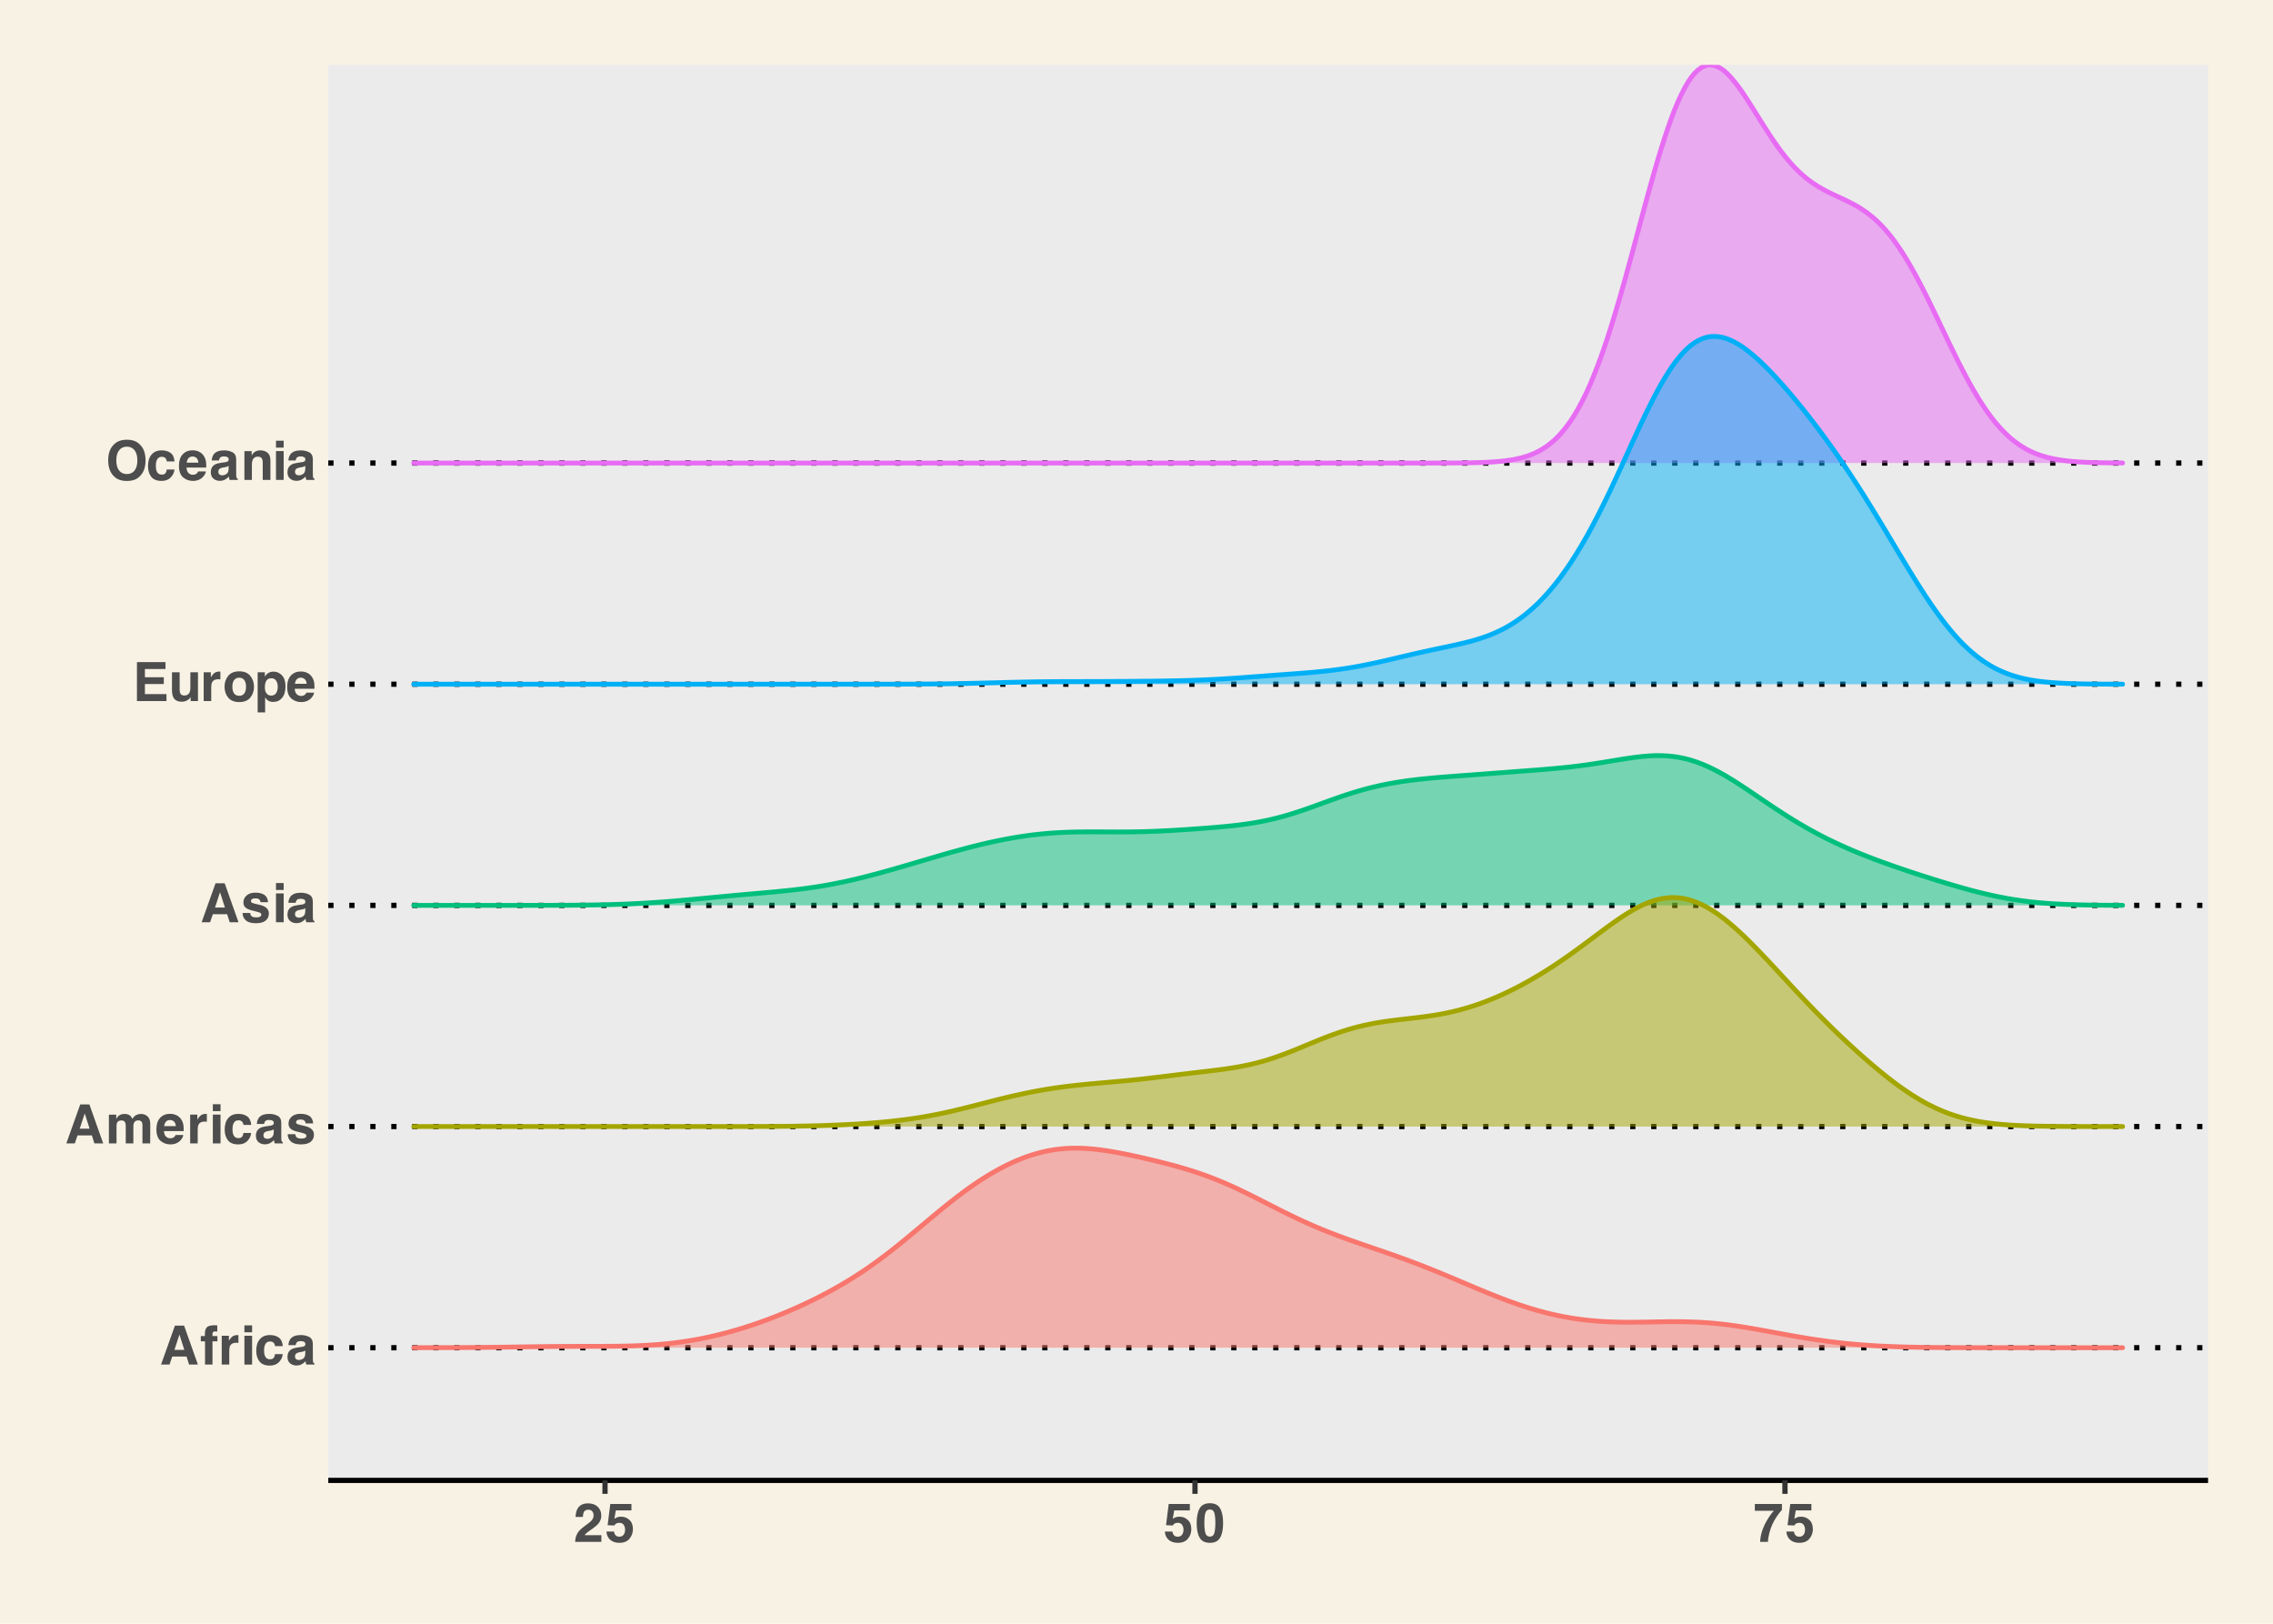 <?xml version="1.0" encoding="UTF-8"?>
<svg xmlns="http://www.w3.org/2000/svg" xmlns:xlink="http://www.w3.org/1999/xlink" width="504" height="360" viewBox="0 0 504 360">
<defs>
<g>
<g id="glyph-0-0">
<path d="M 0.906 -8.641 L 7.859 -8.641 L 7.859 0 L 0.906 0 Z M 6.781 -1.078 L 6.781 -7.562 L 1.984 -7.562 L 1.984 -1.078 Z M 6.781 -1.078 "/>
</g>
<g id="glyph-0-1">
<path d="M 5.969 -1.781 L 2.797 -1.781 L 2.188 0 L 0.312 0 L 3.391 -8.641 L 5.422 -8.641 L 8.484 0 L 6.531 0 Z M 5.469 -3.266 L 4.391 -6.656 L 3.281 -3.266 Z M 5.469 -3.266 "/>
</g>
<g id="glyph-0-2">
<path d="M 3.781 -8.688 L 3.781 -7.328 C 3.688 -7.336 3.523 -7.344 3.297 -7.344 C 3.078 -7.352 2.926 -7.305 2.844 -7.203 C 2.758 -7.109 2.719 -7 2.719 -6.875 L 2.719 -6.328 L 3.812 -6.328 L 3.812 -5.156 L 2.719 -5.156 L 2.719 0 L 1.062 0 L 1.062 -5.156 L 0.125 -5.156 L 0.125 -6.328 L 1.031 -6.328 L 1.031 -6.734 C 1.031 -7.422 1.148 -7.895 1.391 -8.156 C 1.629 -8.531 2.211 -8.719 3.141 -8.719 C 3.242 -8.719 3.336 -8.711 3.422 -8.703 C 3.504 -8.703 3.625 -8.695 3.781 -8.688 Z M 3.781 -8.688 "/>
</g>
<g id="glyph-0-3">
<path d="M 3.984 -4.844 C 3.316 -4.844 2.867 -4.625 2.641 -4.188 C 2.504 -3.945 2.438 -3.566 2.438 -3.047 L 2.438 0 L 0.766 0 L 0.766 -6.391 L 2.359 -6.391 L 2.359 -5.281 C 2.617 -5.695 2.844 -5.984 3.031 -6.141 C 3.344 -6.41 3.75 -6.547 4.25 -6.547 C 4.281 -6.547 4.305 -6.539 4.328 -6.531 C 4.348 -6.531 4.395 -6.531 4.469 -6.531 L 4.469 -4.812 C 4.363 -4.82 4.27 -4.828 4.188 -4.828 C 4.102 -4.836 4.035 -4.844 3.984 -4.844 Z M 3.984 -4.844 "/>
</g>
<g id="glyph-0-4">
<path d="M 2.5 -6.391 L 2.5 0 L 0.797 0 L 0.797 -6.391 Z M 2.5 -8.688 L 2.5 -7.156 L 0.797 -7.156 L 0.797 -8.688 Z M 2.5 -8.688 "/>
</g>
<g id="glyph-0-5">
<path d="M 6.312 -4.094 L 4.594 -4.094 C 4.562 -4.332 4.484 -4.547 4.359 -4.734 C 4.172 -4.992 3.879 -5.125 3.484 -5.125 C 2.922 -5.125 2.535 -4.848 2.328 -4.297 C 2.211 -3.992 2.156 -3.598 2.156 -3.109 C 2.156 -2.641 2.211 -2.258 2.328 -1.969 C 2.523 -1.438 2.898 -1.172 3.453 -1.172 C 3.836 -1.172 4.113 -1.273 4.281 -1.484 C 4.445 -1.703 4.547 -1.977 4.578 -2.312 L 6.281 -2.312 C 6.25 -1.801 6.066 -1.32 5.734 -0.875 C 5.211 -0.145 4.438 0.219 3.406 0.219 C 2.383 0.219 1.629 -0.082 1.141 -0.688 C 0.66 -1.301 0.422 -2.094 0.422 -3.062 C 0.422 -4.164 0.688 -5.02 1.219 -5.625 C 1.75 -6.238 2.488 -6.547 3.438 -6.547 C 4.238 -6.547 4.895 -6.363 5.406 -6 C 5.914 -5.645 6.219 -5.008 6.312 -4.094 Z M 6.312 -4.094 "/>
</g>
<g id="glyph-0-6">
<path d="M 1.016 -5.703 C 1.461 -6.266 2.223 -6.547 3.297 -6.547 C 3.992 -6.547 4.613 -6.406 5.156 -6.125 C 5.695 -5.844 5.969 -5.316 5.969 -4.547 L 5.969 -1.625 C 5.969 -1.414 5.973 -1.172 5.984 -0.891 C 5.992 -0.672 6.023 -0.52 6.078 -0.438 C 6.141 -0.363 6.223 -0.301 6.328 -0.25 L 6.328 0 L 4.516 0 C 4.461 -0.125 4.426 -0.242 4.406 -0.359 C 4.383 -0.473 4.367 -0.602 4.359 -0.75 C 4.129 -0.5 3.863 -0.285 3.562 -0.109 C 3.207 0.098 2.801 0.203 2.344 0.203 C 1.77 0.203 1.289 0.035 0.906 -0.297 C 0.531 -0.629 0.344 -1.098 0.344 -1.703 C 0.344 -2.484 0.645 -3.051 1.25 -3.406 C 1.582 -3.594 2.07 -3.727 2.719 -3.812 L 3.281 -3.891 C 3.594 -3.922 3.816 -3.969 3.953 -4.031 C 4.191 -4.133 4.312 -4.289 4.312 -4.5 C 4.312 -4.77 4.219 -4.953 4.031 -5.047 C 3.852 -5.148 3.586 -5.203 3.234 -5.203 C 2.836 -5.203 2.555 -5.102 2.391 -4.906 C 2.273 -4.758 2.195 -4.562 2.156 -4.312 L 0.547 -4.312 C 0.586 -4.875 0.742 -5.336 1.016 -5.703 Z M 2.266 -1.203 C 2.422 -1.078 2.613 -1.016 2.844 -1.016 C 3.195 -1.016 3.523 -1.117 3.828 -1.328 C 4.129 -1.535 4.285 -1.922 4.297 -2.484 L 4.297 -3.109 C 4.191 -3.035 4.086 -2.977 3.984 -2.938 C 3.879 -2.906 3.734 -2.867 3.547 -2.828 L 3.172 -2.766 C 2.816 -2.703 2.562 -2.625 2.406 -2.531 C 2.145 -2.375 2.016 -2.141 2.016 -1.828 C 2.016 -1.535 2.098 -1.328 2.266 -1.203 Z M 2.266 -1.203 "/>
</g>
<g id="glyph-0-7">
<path d="M 4.359 -4.625 C 4.223 -4.938 3.953 -5.094 3.547 -5.094 C 3.066 -5.094 2.742 -4.938 2.578 -4.625 C 2.484 -4.445 2.438 -4.188 2.438 -3.844 L 2.438 0 L 0.75 0 L 0.75 -6.375 L 2.375 -6.375 L 2.375 -5.438 C 2.582 -5.77 2.773 -6.008 2.953 -6.156 C 3.285 -6.406 3.707 -6.531 4.219 -6.531 C 4.707 -6.531 5.102 -6.422 5.406 -6.203 C 5.645 -6.004 5.828 -5.75 5.953 -5.438 C 6.172 -5.812 6.441 -6.086 6.766 -6.266 C 7.109 -6.441 7.492 -6.531 7.922 -6.531 C 8.203 -6.531 8.477 -6.473 8.75 -6.359 C 9.02 -6.254 9.27 -6.066 9.5 -5.797 C 9.676 -5.566 9.797 -5.289 9.859 -4.969 C 9.898 -4.75 9.922 -4.438 9.922 -4.031 L 9.906 0 L 8.188 0 L 8.188 -4.062 C 8.188 -4.312 8.148 -4.516 8.078 -4.672 C 7.93 -4.961 7.656 -5.109 7.25 -5.109 C 6.789 -5.109 6.473 -4.914 6.297 -4.531 C 6.211 -4.332 6.172 -4.086 6.172 -3.797 L 6.172 0 L 4.484 0 L 4.484 -3.797 C 4.484 -4.18 4.441 -4.457 4.359 -4.625 Z M 4.359 -4.625 "/>
</g>
<g id="glyph-0-8">
<path d="M 6.25 -1.875 C 6.207 -1.5 6.008 -1.113 5.656 -0.719 C 5.102 -0.094 4.336 0.219 3.359 0.219 C 2.547 0.219 1.828 -0.039 1.203 -0.562 C 0.586 -1.094 0.281 -1.945 0.281 -3.125 C 0.281 -4.227 0.555 -5.078 1.109 -5.672 C 1.672 -6.266 2.398 -6.562 3.297 -6.562 C 3.828 -6.562 4.305 -6.457 4.734 -6.25 C 5.16 -6.051 5.516 -5.738 5.797 -5.312 C 6.047 -4.938 6.207 -4.5 6.281 -4 C 6.32 -3.707 6.336 -3.285 6.328 -2.734 L 1.953 -2.734 C 1.984 -2.086 2.188 -1.641 2.562 -1.391 C 2.789 -1.223 3.066 -1.141 3.391 -1.141 C 3.734 -1.141 4.016 -1.238 4.234 -1.438 C 4.348 -1.539 4.453 -1.688 4.547 -1.875 Z M 4.594 -3.828 C 4.562 -4.273 4.426 -4.613 4.188 -4.844 C 3.945 -5.07 3.648 -5.188 3.297 -5.188 C 2.91 -5.188 2.609 -5.062 2.391 -4.812 C 2.18 -4.57 2.051 -4.242 2 -3.828 Z M 4.594 -3.828 "/>
</g>
<g id="glyph-0-9">
<path d="M 5.188 -6.094 C 5.688 -5.77 5.973 -5.219 6.047 -4.438 L 4.375 -4.438 C 4.352 -4.656 4.289 -4.828 4.188 -4.953 C 4.008 -5.18 3.695 -5.297 3.25 -5.297 C 2.883 -5.297 2.625 -5.238 2.469 -5.125 C 2.32 -5.008 2.25 -4.875 2.25 -4.719 C 2.25 -4.531 2.328 -4.395 2.484 -4.312 C 2.648 -4.219 3.234 -4.062 4.234 -3.844 C 4.898 -3.688 5.395 -3.453 5.719 -3.141 C 6.051 -2.816 6.219 -2.414 6.219 -1.938 C 6.219 -1.301 5.984 -0.781 5.516 -0.375 C 5.047 0.02 4.316 0.219 3.328 0.219 C 2.328 0.219 1.586 0.004 1.109 -0.422 C 0.629 -0.848 0.391 -1.391 0.391 -2.047 L 2.078 -2.047 C 2.117 -1.742 2.195 -1.531 2.312 -1.406 C 2.52 -1.188 2.898 -1.078 3.453 -1.078 C 3.785 -1.078 4.047 -1.125 4.234 -1.219 C 4.43 -1.312 4.531 -1.457 4.531 -1.656 C 4.531 -1.844 4.453 -1.988 4.297 -2.094 C 4.141 -2.188 3.562 -2.352 2.562 -2.594 C 1.832 -2.77 1.32 -2.992 1.031 -3.266 C 0.727 -3.523 0.578 -3.906 0.578 -4.406 C 0.578 -5 0.805 -5.504 1.266 -5.922 C 1.734 -6.348 2.391 -6.562 3.234 -6.562 C 4.023 -6.562 4.676 -6.406 5.188 -6.094 Z M 5.188 -6.094 "/>
</g>
<g id="glyph-0-10">
<path d="M 6.922 -3.781 L 2.734 -3.781 L 2.734 -1.547 L 7.516 -1.547 L 7.516 0 L 0.969 0 L 0.969 -8.641 L 7.297 -8.641 L 7.297 -7.109 L 2.734 -7.109 L 2.734 -5.281 L 6.922 -5.281 Z M 6.922 -3.781 "/>
</g>
<g id="glyph-0-11">
<path d="M 4.875 -0.906 C 4.863 -0.883 4.828 -0.82 4.766 -0.719 C 4.703 -0.625 4.625 -0.539 4.531 -0.469 C 4.27 -0.238 4.016 -0.082 3.766 0 C 3.523 0.094 3.242 0.141 2.922 0.141 C 1.973 0.141 1.336 -0.195 1.016 -0.875 C 0.828 -1.25 0.734 -1.801 0.734 -2.531 L 0.734 -6.391 L 2.438 -6.391 L 2.438 -2.531 C 2.438 -2.176 2.484 -1.906 2.578 -1.719 C 2.723 -1.395 3.02 -1.234 3.469 -1.234 C 4.039 -1.234 4.43 -1.461 4.641 -1.922 C 4.754 -2.172 4.812 -2.5 4.812 -2.906 L 4.812 -6.391 L 6.5 -6.391 L 6.5 0 L 4.875 0 Z M 4.875 -0.906 "/>
</g>
<g id="glyph-0-12">
<path d="M 6.109 -5.578 C 6.648 -4.898 6.922 -4.102 6.922 -3.188 C 6.922 -2.25 6.648 -1.445 6.109 -0.781 C 5.566 -0.113 4.75 0.219 3.656 0.219 C 2.551 0.219 1.727 -0.113 1.188 -0.781 C 0.656 -1.445 0.391 -2.25 0.391 -3.188 C 0.391 -4.102 0.656 -4.898 1.188 -5.578 C 1.727 -6.254 2.551 -6.594 3.656 -6.594 C 4.75 -6.594 5.566 -6.254 6.109 -5.578 Z M 3.641 -5.188 C 3.148 -5.188 2.773 -5.008 2.516 -4.656 C 2.254 -4.312 2.125 -3.82 2.125 -3.188 C 2.125 -2.539 2.254 -2.039 2.516 -1.688 C 2.773 -1.344 3.148 -1.172 3.641 -1.172 C 4.129 -1.172 4.504 -1.344 4.766 -1.688 C 5.023 -2.039 5.156 -2.539 5.156 -3.188 C 5.156 -3.82 5.023 -4.312 4.766 -4.656 C 4.504 -5.008 4.129 -5.188 3.641 -5.188 Z M 3.641 -5.188 "/>
</g>
<g id="glyph-0-13">
<path d="M 6.125 -5.703 C 6.645 -5.148 6.906 -4.344 6.906 -3.281 C 6.906 -2.156 6.648 -1.297 6.141 -0.703 C 5.641 -0.109 4.988 0.188 4.188 0.188 C 3.676 0.188 3.254 0.055 2.922 -0.203 C 2.742 -0.336 2.566 -0.539 2.391 -0.812 L 2.391 2.516 L 0.734 2.516 L 0.734 -6.391 L 2.328 -6.391 L 2.328 -5.438 C 2.516 -5.719 2.707 -5.938 2.906 -6.094 C 3.281 -6.383 3.723 -6.531 4.234 -6.531 C 4.973 -6.531 5.602 -6.254 6.125 -5.703 Z M 5.188 -3.188 C 5.188 -3.688 5.07 -4.125 4.844 -4.5 C 4.613 -4.875 4.25 -5.062 3.75 -5.062 C 3.145 -5.062 2.727 -4.773 2.5 -4.203 C 2.383 -3.898 2.328 -3.516 2.328 -3.047 C 2.328 -2.305 2.523 -1.785 2.922 -1.484 C 3.148 -1.305 3.426 -1.219 3.75 -1.219 C 4.219 -1.219 4.57 -1.395 4.812 -1.75 C 5.062 -2.113 5.188 -2.594 5.188 -3.188 Z M 5.188 -3.188 "/>
</g>
<g id="glyph-0-14">
<path d="M 4.734 0.234 C 3.504 0.234 2.562 -0.098 1.906 -0.766 C 1.031 -1.586 0.594 -2.773 0.594 -4.328 C 0.594 -5.91 1.031 -7.098 1.906 -7.891 C 2.562 -8.566 3.504 -8.906 4.734 -8.906 C 5.973 -8.906 6.914 -8.566 7.562 -7.891 C 8.438 -7.098 8.875 -5.91 8.875 -4.328 C 8.875 -2.773 8.438 -1.586 7.562 -0.766 C 6.914 -0.098 5.973 0.234 4.734 0.234 Z M 6.438 -2.078 C 6.852 -2.609 7.062 -3.359 7.062 -4.328 C 7.062 -5.297 6.852 -6.047 6.438 -6.578 C 6.02 -7.109 5.453 -7.375 4.734 -7.375 C 4.016 -7.375 3.441 -7.109 3.016 -6.578 C 2.598 -6.055 2.391 -5.305 2.391 -4.328 C 2.391 -3.359 2.598 -2.609 3.016 -2.078 C 3.441 -1.555 4.016 -1.297 4.734 -1.297 C 5.453 -1.297 6.02 -1.555 6.438 -2.078 Z M 6.438 -2.078 "/>
</g>
<g id="glyph-0-15">
<path d="M 3.781 -5.156 C 3.219 -5.156 2.832 -4.914 2.625 -4.438 C 2.508 -4.176 2.453 -3.848 2.453 -3.453 L 2.453 0 L 0.797 0 L 0.797 -6.375 L 2.406 -6.375 L 2.406 -5.438 C 2.613 -5.77 2.816 -6.008 3.016 -6.156 C 3.359 -6.414 3.789 -6.547 4.312 -6.547 C 4.977 -6.547 5.52 -6.367 5.938 -6.016 C 6.352 -5.672 6.562 -5.098 6.562 -4.297 L 6.562 0 L 4.859 0 L 4.859 -3.891 C 4.859 -4.223 4.812 -4.477 4.719 -4.656 C 4.562 -4.988 4.25 -5.156 3.781 -5.156 Z M 3.781 -5.156 "/>
</g>
<g id="glyph-0-16">
<path d="M 4.172 -6.766 C 3.973 -7.004 3.688 -7.125 3.312 -7.125 C 2.812 -7.125 2.469 -6.938 2.281 -6.562 C 2.176 -6.344 2.113 -5.992 2.094 -5.516 L 0.469 -5.516 C 0.5 -6.234 0.629 -6.816 0.859 -7.266 C 1.305 -8.109 2.098 -8.531 3.234 -8.531 C 4.129 -8.531 4.844 -8.281 5.375 -7.781 C 5.906 -7.289 6.172 -6.633 6.172 -5.812 C 6.172 -5.188 5.984 -4.629 5.609 -4.141 C 5.367 -3.816 4.969 -3.453 4.406 -3.047 L 3.734 -2.578 C 3.316 -2.285 3.031 -2.07 2.875 -1.938 C 2.719 -1.801 2.586 -1.645 2.484 -1.469 L 6.188 -1.469 L 6.188 0 L 0.375 0 C 0.395 -0.613 0.523 -1.172 0.766 -1.672 C 1.004 -2.234 1.566 -2.832 2.453 -3.469 C 3.223 -4.02 3.723 -4.414 3.953 -4.656 C 4.297 -5.02 4.469 -5.426 4.469 -5.875 C 4.469 -6.227 4.367 -6.523 4.172 -6.766 Z M 4.172 -6.766 "/>
</g>
<g id="glyph-0-17">
<path d="M 3.203 -4.219 C 2.992 -4.219 2.816 -4.191 2.672 -4.141 C 2.41 -4.047 2.211 -3.875 2.078 -3.625 L 0.578 -3.688 L 1.172 -8.391 L 5.859 -8.391 L 5.859 -6.969 L 2.391 -6.969 L 2.078 -5.109 C 2.336 -5.273 2.539 -5.383 2.688 -5.438 C 2.926 -5.531 3.219 -5.578 3.562 -5.578 C 4.27 -5.578 4.883 -5.336 5.406 -4.859 C 5.926 -4.391 6.188 -3.707 6.188 -2.812 C 6.188 -2.02 5.938 -1.316 5.438 -0.703 C 4.938 -0.086 4.18 0.219 3.172 0.219 C 2.367 0.219 1.707 0.004 1.188 -0.422 C 0.664 -0.859 0.375 -1.477 0.312 -2.281 L 1.984 -2.281 C 2.047 -1.914 2.172 -1.633 2.359 -1.438 C 2.547 -1.238 2.82 -1.141 3.188 -1.141 C 3.594 -1.141 3.906 -1.285 4.125 -1.578 C 4.344 -1.867 4.453 -2.234 4.453 -2.672 C 4.453 -3.109 4.348 -3.473 4.141 -3.766 C 3.941 -4.066 3.629 -4.219 3.203 -4.219 Z M 3.203 -4.219 "/>
</g>
<g id="glyph-0-18">
<path d="M 3.312 0.219 C 2.227 0.219 1.469 -0.16 1.031 -0.922 C 0.594 -1.68 0.375 -2.766 0.375 -4.172 C 0.375 -5.566 0.594 -6.645 1.031 -7.406 C 1.469 -8.176 2.227 -8.562 3.312 -8.562 C 4.383 -8.562 5.141 -8.176 5.578 -7.406 C 6.016 -6.645 6.234 -5.566 6.234 -4.172 C 6.234 -2.766 6.016 -1.68 5.578 -0.922 C 5.141 -0.16 4.383 0.219 3.312 0.219 Z M 4.281 -1.922 C 4.438 -2.441 4.516 -3.191 4.516 -4.172 C 4.516 -5.191 4.438 -5.945 4.281 -6.438 C 4.125 -6.926 3.801 -7.172 3.312 -7.172 C 2.812 -7.172 2.477 -6.926 2.312 -6.438 C 2.156 -5.945 2.078 -5.191 2.078 -4.172 C 2.078 -3.191 2.156 -2.441 2.312 -1.922 C 2.477 -1.41 2.812 -1.156 3.312 -1.156 C 3.801 -1.156 4.125 -1.41 4.281 -1.922 Z M 4.281 -1.922 "/>
</g>
<g id="glyph-0-19">
<path d="M 5.281 -5.766 C 4.844 -5.129 4.473 -4.477 4.172 -3.812 C 3.93 -3.281 3.711 -2.633 3.516 -1.875 C 3.328 -1.113 3.234 -0.488 3.234 0 L 1.5 0 C 1.551 -1.52 2.051 -3.102 3 -4.75 C 3.613 -5.77 4.129 -6.484 4.547 -6.891 L 0.312 -6.891 L 0.328 -8.391 L 6.328 -8.391 L 6.328 -7.078 C 6.078 -6.828 5.727 -6.391 5.281 -5.766 Z M 5.281 -5.766 "/>
</g>
</g>
<clipPath id="clip-0">
<path clip-rule="nonzero" d="M 72.793 14.398 L 489.602 14.398 L 489.602 328.219 L 72.793 328.219 Z M 72.793 14.398 "/>
</clipPath>
<clipPath id="clip-1">
<path clip-rule="nonzero" d="M 72.793 298 L 489.602 298 L 489.602 300 L 72.793 300 Z M 72.793 298 "/>
</clipPath>
<clipPath id="clip-2">
<path clip-rule="nonzero" d="M 72.793 249 L 489.602 249 L 489.602 251 L 72.793 251 Z M 72.793 249 "/>
</clipPath>
<clipPath id="clip-3">
<path clip-rule="nonzero" d="M 72.793 200 L 489.602 200 L 489.602 202 L 72.793 202 Z M 72.793 200 "/>
</clipPath>
<clipPath id="clip-4">
<path clip-rule="nonzero" d="M 72.793 151 L 489.602 151 L 489.602 153 L 72.793 153 Z M 72.793 151 "/>
</clipPath>
<clipPath id="clip-5">
<path clip-rule="nonzero" d="M 72.793 102 L 489.602 102 L 489.602 104 L 72.793 104 Z M 72.793 102 "/>
</clipPath>
<clipPath id="clip-6">
<path clip-rule="nonzero" d="M 91 14.398 L 471 14.398 L 471 103 L 91 103 Z M 91 14.398 "/>
</clipPath>
<clipPath id="clip-7">
<path clip-rule="nonzero" d="M 91 14.398 L 472 14.398 L 472 104 L 91 104 Z M 91 14.398 "/>
</clipPath>
</defs>
<rect x="-50.4" y="-36" width="604.8" height="432" fill="rgb(100%, 100%, 100%)" fill-opacity="1"/>
<rect x="-50.4" y="-36" width="604.8" height="432" fill="rgb(97.255%, 94.902%, 89.412%)" fill-opacity="1"/>
<g clip-path="url(#clip-0)">
<path fill-rule="nonzero" fill="rgb(92.157%, 92.157%, 92.157%)" fill-opacity="1" d="M 72.793 328.219 L 489.602 328.219 L 489.602 14.398 L 72.793 14.398 Z M 72.793 328.219 "/>
</g>
<g clip-path="url(#clip-1)">
<path fill="none" stroke-width="1.164" stroke-linecap="butt" stroke-linejoin="round" stroke="rgb(0%, 0%, 0%)" stroke-opacity="1" stroke-dasharray="1.164 3.492" stroke-miterlimit="10" d="M 72.793 298.801 L 489.602 298.801 "/>
</g>
<g clip-path="url(#clip-2)">
<path fill="none" stroke-width="1.164" stroke-linecap="butt" stroke-linejoin="round" stroke="rgb(0%, 0%, 0%)" stroke-opacity="1" stroke-dasharray="1.164 3.492" stroke-miterlimit="10" d="M 72.793 249.766 L 489.602 249.766 "/>
</g>
<g clip-path="url(#clip-3)">
<path fill="none" stroke-width="1.164" stroke-linecap="butt" stroke-linejoin="round" stroke="rgb(0%, 0%, 0%)" stroke-opacity="1" stroke-dasharray="1.164 3.492" stroke-miterlimit="10" d="M 72.793 200.73 L 489.602 200.73 "/>
</g>
<g clip-path="url(#clip-4)">
<path fill="none" stroke-width="1.164" stroke-linecap="butt" stroke-linejoin="round" stroke="rgb(0%, 0%, 0%)" stroke-opacity="1" stroke-dasharray="1.164 3.492" stroke-miterlimit="10" d="M 72.793 151.695 L 489.602 151.695 "/>
</g>
<g clip-path="url(#clip-5)">
<path fill="none" stroke-width="1.164" stroke-linecap="butt" stroke-linejoin="round" stroke="rgb(0%, 0%, 0%)" stroke-opacity="1" stroke-dasharray="1.164 3.492" stroke-miterlimit="10" d="M 72.793 102.66 L 489.602 102.66 "/>
</g>
<g clip-path="url(#clip-6)">
<path fill-rule="nonzero" fill="rgb(90.588%, 41.961%, 95.294%)" fill-opacity="0.502" d="M 91.738 102.66 L 317.16 102.66 L 317.902 102.656 L 319.383 102.656 L 320.867 102.648 L 321.609 102.648 L 322.352 102.645 L 323.09 102.637 L 323.832 102.633 L 324.574 102.625 L 326.059 102.602 L 326.801 102.586 L 327.539 102.57 L 328.281 102.547 L 329.023 102.52 L 329.766 102.488 L 330.508 102.449 L 331.25 102.402 L 331.988 102.344 L 332.73 102.277 L 333.473 102.199 L 334.215 102.105 L 334.957 101.996 L 335.699 101.867 L 336.438 101.719 L 337.18 101.547 L 337.922 101.344 L 338.664 101.105 L 339.406 100.84 L 340.145 100.531 L 340.887 100.188 L 341.629 99.789 L 342.371 99.336 L 343.113 98.828 L 343.855 98.262 L 344.594 97.637 L 345.336 96.926 L 346.078 96.137 L 346.82 95.266 L 347.562 94.312 L 348.305 93.277 L 349.043 92.133 L 349.785 90.879 L 350.527 89.527 L 351.27 88.078 L 352.012 86.527 L 352.754 84.852 L 353.492 83.055 L 354.234 81.16 L 354.977 79.16 L 355.719 77.059 L 356.461 74.848 L 357.203 72.527 L 357.941 70.125 L 358.684 67.645 L 359.426 65.094 L 360.168 62.469 L 360.91 59.785 L 361.652 57.062 L 362.391 54.316 L 363.133 51.551 L 363.875 48.781 L 364.617 46.031 L 365.359 43.312 L 366.102 40.637 L 366.84 38.016 L 367.582 35.469 L 368.324 33.031 L 369.066 30.695 L 369.809 28.473 L 370.547 26.371 L 371.289 24.418 L 372.031 22.645 L 372.773 21.027 L 373.516 19.57 L 374.258 18.277 L 374.996 17.168 L 375.738 16.273 L 376.48 15.551 L 377.223 15 L 377.965 14.617 L 378.707 14.406 L 379.445 14.398 L 380.188 14.543 L 380.93 14.824 L 381.672 15.242 L 382.414 15.793 L 383.156 16.488 L 383.895 17.277 L 384.637 18.16 L 385.379 19.117 L 386.121 20.141 L 386.863 21.238 L 387.605 22.367 L 388.344 23.527 L 389.086 24.707 L 389.828 25.895 L 390.57 27.078 L 391.312 28.25 L 392.055 29.402 L 392.793 30.527 L 393.535 31.625 L 394.277 32.668 L 395.02 33.672 L 395.762 34.625 L 396.504 35.535 L 397.242 36.391 L 397.984 37.184 L 398.727 37.926 L 399.469 38.617 L 400.211 39.262 L 400.949 39.859 L 401.691 40.402 L 402.434 40.902 L 403.176 41.371 L 403.918 41.805 L 404.66 42.215 L 405.398 42.594 L 406.141 42.957 L 406.883 43.309 L 408.367 43.996 L 409.109 44.348 L 409.848 44.707 L 410.59 45.086 L 411.332 45.484 L 412.074 45.91 L 412.816 46.375 L 413.559 46.875 L 414.297 47.418 L 415.039 48.008 L 415.781 48.641 L 416.523 49.336 L 417.266 50.09 L 418.008 50.898 L 418.746 51.766 L 419.488 52.691 L 420.23 53.684 L 420.973 54.742 L 421.715 55.859 L 422.457 57.031 L 423.195 58.254 L 423.938 59.539 L 424.68 60.879 L 425.422 62.262 L 426.164 63.684 L 426.906 65.137 L 427.645 66.629 L 428.387 68.145 L 429.129 69.68 L 429.871 71.223 L 430.613 72.777 L 431.355 74.328 L 432.094 75.871 L 432.836 77.398 L 433.578 78.906 L 434.32 80.395 L 435.062 81.848 L 435.801 83.258 L 436.543 84.629 L 437.285 85.953 L 438.027 87.234 L 438.77 88.461 L 439.512 89.621 L 440.25 90.727 L 440.992 91.781 L 441.734 92.773 L 442.477 93.707 L 443.219 94.566 L 443.961 95.375 L 444.699 96.125 L 445.441 96.82 L 446.184 97.461 L 446.926 98.039 L 447.668 98.57 L 448.41 99.055 L 449.148 99.492 L 449.891 99.891 L 450.633 100.238 L 451.375 100.555 L 452.117 100.836 L 452.859 101.086 L 453.598 101.309 L 454.34 101.5 L 455.082 101.668 L 455.824 101.816 L 456.566 101.945 L 457.309 102.059 L 458.047 102.152 L 458.789 102.234 L 459.531 102.305 L 460.273 102.363 L 461.016 102.418 L 461.758 102.457 L 462.496 102.492 L 463.238 102.523 L 463.98 102.551 L 464.723 102.57 L 465.465 102.586 L 466.203 102.602 L 467.688 102.625 L 468.43 102.633 L 469.914 102.641 L 470.652 102.645 L 470.652 102.66 Z M 91.738 102.66 "/>
</g>
<g clip-path="url(#clip-7)">
<path fill="none" stroke-width="1.067" stroke-linecap="round" stroke-linejoin="round" stroke="rgb(90.588%, 41.961%, 95.294%)" stroke-opacity="1" stroke-miterlimit="10" d="M 91.738 102.66 L 317.16 102.66 L 317.902 102.656 L 319.383 102.656 L 320.867 102.648 L 321.609 102.648 L 322.352 102.645 L 323.09 102.637 L 323.832 102.633 L 324.574 102.625 L 326.059 102.602 L 326.801 102.586 L 327.539 102.57 L 328.281 102.547 L 329.023 102.52 L 329.766 102.488 L 330.508 102.449 L 331.25 102.402 L 331.988 102.344 L 332.73 102.277 L 333.473 102.199 L 334.215 102.105 L 334.957 101.996 L 335.699 101.867 L 336.438 101.719 L 337.18 101.547 L 337.922 101.344 L 338.664 101.105 L 339.406 100.84 L 340.145 100.531 L 340.887 100.188 L 341.629 99.789 L 342.371 99.336 L 343.113 98.828 L 343.855 98.262 L 344.594 97.637 L 345.336 96.926 L 346.078 96.137 L 346.82 95.266 L 347.562 94.312 L 348.305 93.277 L 349.043 92.133 L 349.785 90.879 L 350.527 89.527 L 351.27 88.078 L 352.012 86.527 L 352.754 84.852 L 353.492 83.055 L 354.234 81.16 L 354.977 79.16 L 355.719 77.059 L 356.461 74.848 L 357.203 72.527 L 357.941 70.125 L 358.684 67.645 L 359.426 65.094 L 360.168 62.469 L 360.91 59.785 L 361.652 57.062 L 362.391 54.316 L 363.133 51.551 L 363.875 48.781 L 364.617 46.031 L 365.359 43.312 L 366.102 40.637 L 366.84 38.016 L 367.582 35.469 L 368.324 33.031 L 369.066 30.695 L 369.809 28.473 L 370.547 26.371 L 371.289 24.418 L 372.031 22.645 L 372.773 21.027 L 373.516 19.57 L 374.258 18.277 L 374.996 17.168 L 375.738 16.273 L 376.48 15.551 L 377.223 15 L 377.965 14.617 L 378.707 14.406 L 379.445 14.398 L 380.188 14.543 L 380.93 14.824 L 381.672 15.242 L 382.414 15.793 L 383.156 16.488 L 383.895 17.277 L 384.637 18.16 L 385.379 19.117 L 386.121 20.141 L 386.863 21.238 L 387.605 22.367 L 388.344 23.527 L 389.086 24.707 L 389.828 25.895 L 390.57 27.078 L 391.312 28.25 L 392.055 29.402 L 392.793 30.527 L 393.535 31.625 L 394.277 32.668 L 395.02 33.672 L 395.762 34.625 L 396.504 35.535 L 397.242 36.391 L 397.984 37.184 L 398.727 37.926 L 399.469 38.617 L 400.211 39.262 L 400.949 39.859 L 401.691 40.402 L 402.434 40.902 L 403.176 41.371 L 403.918 41.805 L 404.66 42.215 L 405.398 42.594 L 406.141 42.957 L 406.883 43.309 L 408.367 43.996 L 409.109 44.348 L 409.848 44.707 L 410.59 45.086 L 411.332 45.484 L 412.074 45.91 L 412.816 46.375 L 413.559 46.875 L 414.297 47.418 L 415.039 48.008 L 415.781 48.641 L 416.523 49.336 L 417.266 50.09 L 418.008 50.898 L 418.746 51.766 L 419.488 52.691 L 420.23 53.684 L 420.973 54.742 L 421.715 55.859 L 422.457 57.031 L 423.195 58.254 L 423.938 59.539 L 424.68 60.879 L 425.422 62.262 L 426.164 63.684 L 426.906 65.137 L 427.645 66.629 L 428.387 68.145 L 429.129 69.68 L 429.871 71.223 L 430.613 72.777 L 431.355 74.328 L 432.094 75.871 L 432.836 77.398 L 433.578 78.906 L 434.32 80.395 L 435.062 81.848 L 435.801 83.258 L 436.543 84.629 L 437.285 85.953 L 438.027 87.234 L 438.77 88.461 L 439.512 89.621 L 440.25 90.727 L 440.992 91.781 L 441.734 92.773 L 442.477 93.707 L 443.219 94.566 L 443.961 95.375 L 444.699 96.125 L 445.441 96.82 L 446.184 97.461 L 446.926 98.039 L 447.668 98.57 L 448.41 99.055 L 449.148 99.492 L 449.891 99.891 L 450.633 100.238 L 451.375 100.555 L 452.117 100.836 L 452.859 101.086 L 453.598 101.309 L 454.34 101.5 L 455.082 101.668 L 455.824 101.816 L 456.566 101.945 L 457.309 102.059 L 458.047 102.152 L 458.789 102.234 L 459.531 102.305 L 460.273 102.363 L 461.016 102.418 L 461.758 102.457 L 462.496 102.492 L 463.238 102.523 L 463.98 102.551 L 464.723 102.57 L 465.465 102.586 L 466.203 102.602 L 467.688 102.625 L 468.43 102.633 L 469.914 102.641 L 470.652 102.645 "/>
</g>
<path fill-rule="nonzero" fill="rgb(0%, 69.02%, 96.471%)" fill-opacity="0.502" d="M 91.738 151.695 L 193.324 151.695 L 194.066 151.691 L 197.031 151.691 L 197.773 151.688 L 198.516 151.688 L 199.258 151.684 L 200 151.684 L 200.742 151.68 L 201.48 151.68 L 203.707 151.668 L 204.449 151.66 L 205.191 151.656 L 205.93 151.652 L 208.898 151.621 L 209.641 151.609 L 210.379 151.598 L 211.121 151.59 L 211.863 151.574 L 212.605 151.562 L 213.348 151.547 L 214.086 151.535 L 214.828 151.516 L 216.312 151.484 L 217.797 151.445 L 218.535 151.43 L 222.246 151.332 L 222.984 151.312 L 224.469 151.273 L 225.211 151.258 L 225.953 151.238 L 226.695 151.223 L 227.434 151.211 L 228.176 151.195 L 230.402 151.16 L 231.145 151.152 L 231.883 151.145 L 233.367 151.129 L 235.594 151.117 L 236.332 151.113 L 237.816 151.113 L 238.559 151.109 L 240.043 151.109 L 240.781 151.105 L 242.266 151.105 L 243.008 151.102 L 243.75 151.102 L 244.488 151.098 L 248.199 151.078 L 248.938 151.074 L 249.68 151.07 L 250.422 151.062 L 251.164 151.059 L 252.648 151.043 L 253.387 151.035 L 254.129 151.031 L 254.871 151.023 L 255.613 151.012 L 257.098 150.996 L 257.836 150.984 L 260.062 150.949 L 261.547 150.918 L 262.285 150.898 L 263.77 150.859 L 264.512 150.836 L 265.996 150.781 L 266.734 150.75 L 267.477 150.719 L 268.961 150.648 L 269.703 150.609 L 270.445 150.566 L 271.184 150.523 L 273.41 150.383 L 274.152 150.332 L 274.895 150.277 L 275.633 150.227 L 278.602 150.008 L 279.34 149.953 L 280.082 149.895 L 283.051 149.676 L 283.789 149.621 L 287.5 149.348 L 288.238 149.289 L 289.723 149.172 L 290.465 149.109 L 291.949 148.977 L 292.688 148.902 L 293.43 148.828 L 294.914 148.664 L 295.656 148.574 L 296.398 148.48 L 297.137 148.379 L 297.879 148.273 L 298.621 148.16 L 299.363 148.043 L 300.105 147.918 L 300.848 147.789 L 301.586 147.652 L 303.07 147.363 L 303.812 147.211 L 304.555 147.055 L 305.297 146.891 L 306.035 146.727 L 306.777 146.559 L 309.004 146.043 L 309.742 145.867 L 311.227 145.516 L 313.453 145 L 314.191 144.828 L 316.418 144.336 L 317.902 144.016 L 318.641 143.859 L 320.867 143.391 L 322.352 143.07 L 323.09 142.906 L 323.832 142.734 L 324.574 142.559 L 325.316 142.375 L 326.059 142.184 L 326.801 141.977 L 327.539 141.758 L 328.281 141.527 L 329.023 141.281 L 329.766 141.016 L 330.508 140.73 L 331.25 140.422 L 331.988 140.09 L 332.73 139.738 L 333.473 139.363 L 334.215 138.957 L 334.957 138.52 L 335.699 138.055 L 336.438 137.559 L 337.18 137.035 L 337.922 136.473 L 338.664 135.879 L 339.406 135.246 L 340.145 134.586 L 340.887 133.887 L 341.629 133.148 L 342.371 132.367 L 343.113 131.551 L 343.855 130.699 L 344.594 129.809 L 345.336 128.871 L 346.078 127.895 L 346.82 126.875 L 347.562 125.816 L 348.305 124.723 L 349.043 123.578 L 349.785 122.391 L 350.527 121.164 L 351.27 119.895 L 352.012 118.59 L 352.754 117.242 L 353.492 115.852 L 354.234 114.426 L 354.977 112.965 L 355.719 111.477 L 356.461 109.949 L 357.203 108.398 L 357.941 106.824 L 358.684 105.23 L 359.426 103.621 L 360.168 102 L 361.652 98.75 L 362.391 97.133 L 363.133 95.527 L 363.875 93.938 L 364.617 92.379 L 365.359 90.855 L 366.102 89.363 L 366.84 87.918 L 367.582 86.52 L 368.324 85.191 L 369.066 83.922 L 369.809 82.719 L 370.547 81.582 L 371.289 80.523 L 372.031 79.562 L 372.773 78.676 L 373.516 77.875 L 374.258 77.152 L 374.996 76.523 L 375.738 75.996 L 376.48 75.551 L 377.223 75.191 L 377.965 74.91 L 378.707 74.715 L 379.445 74.617 L 380.188 74.594 L 380.93 74.637 L 381.672 74.75 L 382.414 74.934 L 383.156 75.191 L 383.895 75.508 L 384.637 75.875 L 385.379 76.293 L 386.121 76.758 L 386.863 77.281 L 387.605 77.84 L 388.344 78.434 L 389.086 79.062 L 389.828 79.719 L 390.57 80.414 L 391.312 81.137 L 392.055 81.879 L 392.793 82.645 L 393.535 83.43 L 394.277 84.238 L 395.02 85.062 L 395.762 85.902 L 396.504 86.762 L 397.242 87.633 L 397.984 88.52 L 398.727 89.422 L 399.469 90.336 L 400.211 91.266 L 400.949 92.203 L 401.691 93.16 L 402.434 94.129 L 403.176 95.109 L 403.918 96.102 L 404.66 97.105 L 405.398 98.129 L 406.141 99.164 L 406.883 100.215 L 407.625 101.273 L 408.367 102.352 L 409.109 103.441 L 409.848 104.551 L 410.59 105.668 L 411.332 106.805 L 412.074 107.949 L 412.816 109.113 L 413.559 110.289 L 414.297 111.477 L 415.039 112.672 L 415.781 113.883 L 416.523 115.102 L 417.266 116.328 L 418.008 117.559 L 418.746 118.797 L 419.488 120.035 L 420.23 121.277 L 420.973 122.516 L 421.715 123.75 L 422.457 124.977 L 423.195 126.199 L 423.938 127.406 L 424.68 128.602 L 425.422 129.777 L 426.164 130.938 L 426.906 132.078 L 427.645 133.191 L 428.387 134.277 L 429.129 135.336 L 429.871 136.367 L 430.613 137.363 L 431.355 138.328 L 432.094 139.25 L 432.836 140.141 L 433.578 140.992 L 434.32 141.809 L 435.062 142.586 L 435.801 143.316 L 436.543 144.008 L 437.285 144.664 L 438.027 145.285 L 438.77 145.863 L 439.512 146.402 L 440.25 146.902 L 440.992 147.371 L 441.734 147.805 L 442.477 148.207 L 443.219 148.57 L 443.961 148.906 L 444.699 149.211 L 445.441 149.496 L 446.184 149.75 L 446.926 149.977 L 447.668 150.184 L 448.41 150.371 L 449.148 150.539 L 449.891 150.688 L 450.633 150.82 L 451.375 150.934 L 452.117 151.039 L 452.859 151.133 L 453.598 151.211 L 454.34 151.281 L 455.082 151.344 L 455.824 151.395 L 456.566 151.441 L 457.309 151.48 L 458.047 151.516 L 459.531 151.57 L 461.016 151.609 L 461.758 151.625 L 462.496 151.637 L 463.238 151.648 L 464.723 151.664 L 465.465 151.668 L 466.203 151.676 L 467.688 151.684 L 468.43 151.684 L 469.172 151.688 L 469.914 151.688 L 470.652 151.691 L 470.652 151.695 Z M 91.738 151.695 "/>
<path fill="none" stroke-width="1.067" stroke-linecap="round" stroke-linejoin="round" stroke="rgb(0%, 69.02%, 96.471%)" stroke-opacity="1" stroke-miterlimit="10" d="M 91.738 151.695 L 193.324 151.695 L 194.066 151.691 L 197.031 151.691 L 197.773 151.688 L 198.516 151.688 L 199.258 151.684 L 200 151.684 L 200.742 151.68 L 201.48 151.68 L 203.707 151.668 L 204.449 151.66 L 205.191 151.656 L 205.93 151.652 L 208.898 151.621 L 209.641 151.609 L 210.379 151.598 L 211.121 151.59 L 211.863 151.574 L 212.605 151.562 L 213.348 151.547 L 214.086 151.535 L 214.828 151.516 L 216.312 151.484 L 217.797 151.445 L 218.535 151.43 L 222.246 151.332 L 222.984 151.312 L 224.469 151.273 L 225.211 151.258 L 225.953 151.238 L 226.695 151.223 L 227.434 151.211 L 228.176 151.195 L 230.402 151.16 L 231.145 151.152 L 231.883 151.145 L 233.367 151.129 L 235.594 151.117 L 236.332 151.113 L 237.816 151.113 L 238.559 151.109 L 240.043 151.109 L 240.781 151.105 L 242.266 151.105 L 243.008 151.102 L 243.75 151.102 L 244.488 151.098 L 248.199 151.078 L 248.938 151.074 L 249.68 151.07 L 250.422 151.062 L 251.164 151.059 L 252.648 151.043 L 253.387 151.035 L 254.129 151.031 L 254.871 151.023 L 255.613 151.012 L 257.098 150.996 L 257.836 150.984 L 260.062 150.949 L 261.547 150.918 L 262.285 150.898 L 263.77 150.859 L 264.512 150.836 L 265.996 150.781 L 266.734 150.75 L 267.477 150.719 L 268.961 150.648 L 269.703 150.609 L 270.445 150.566 L 271.184 150.523 L 273.41 150.383 L 274.152 150.332 L 274.895 150.277 L 275.633 150.227 L 278.602 150.008 L 279.34 149.953 L 280.082 149.895 L 283.051 149.676 L 283.789 149.621 L 287.5 149.348 L 288.238 149.289 L 289.723 149.172 L 290.465 149.109 L 291.949 148.977 L 292.688 148.902 L 293.43 148.828 L 294.914 148.664 L 295.656 148.574 L 296.398 148.48 L 297.137 148.379 L 297.879 148.273 L 298.621 148.16 L 299.363 148.043 L 300.105 147.918 L 300.848 147.789 L 301.586 147.652 L 303.07 147.363 L 303.812 147.211 L 304.555 147.055 L 305.297 146.891 L 306.035 146.727 L 306.777 146.559 L 309.004 146.043 L 309.742 145.867 L 311.227 145.516 L 313.453 145 L 314.191 144.828 L 316.418 144.336 L 317.902 144.016 L 318.641 143.859 L 320.867 143.391 L 322.352 143.07 L 323.09 142.906 L 323.832 142.734 L 324.574 142.559 L 325.316 142.375 L 326.059 142.184 L 326.801 141.977 L 327.539 141.758 L 328.281 141.527 L 329.023 141.281 L 329.766 141.016 L 330.508 140.73 L 331.25 140.422 L 331.988 140.09 L 332.73 139.738 L 333.473 139.363 L 334.215 138.957 L 334.957 138.52 L 335.699 138.055 L 336.438 137.559 L 337.18 137.035 L 337.922 136.473 L 338.664 135.879 L 339.406 135.246 L 340.145 134.586 L 340.887 133.887 L 341.629 133.148 L 342.371 132.367 L 343.113 131.551 L 343.855 130.699 L 344.594 129.809 L 345.336 128.871 L 346.078 127.895 L 346.82 126.875 L 347.562 125.816 L 348.305 124.723 L 349.043 123.578 L 349.785 122.391 L 350.527 121.164 L 351.27 119.895 L 352.012 118.59 L 352.754 117.242 L 353.492 115.852 L 354.234 114.426 L 354.977 112.965 L 355.719 111.477 L 356.461 109.949 L 357.203 108.398 L 357.941 106.824 L 358.684 105.23 L 359.426 103.621 L 360.168 102 L 361.652 98.75 L 362.391 97.133 L 363.133 95.527 L 363.875 93.938 L 364.617 92.379 L 365.359 90.855 L 366.102 89.363 L 366.84 87.918 L 367.582 86.52 L 368.324 85.191 L 369.066 83.922 L 369.809 82.719 L 370.547 81.582 L 371.289 80.523 L 372.031 79.562 L 372.773 78.676 L 373.516 77.875 L 374.258 77.152 L 374.996 76.523 L 375.738 75.996 L 376.48 75.551 L 377.223 75.191 L 377.965 74.91 L 378.707 74.715 L 379.445 74.617 L 380.188 74.594 L 380.93 74.637 L 381.672 74.75 L 382.414 74.934 L 383.156 75.191 L 383.895 75.508 L 384.637 75.875 L 385.379 76.293 L 386.121 76.758 L 386.863 77.281 L 387.605 77.84 L 388.344 78.434 L 389.086 79.062 L 389.828 79.719 L 390.57 80.414 L 391.312 81.137 L 392.055 81.879 L 392.793 82.645 L 393.535 83.43 L 394.277 84.238 L 395.02 85.062 L 395.762 85.902 L 396.504 86.762 L 397.242 87.633 L 397.984 88.52 L 398.727 89.422 L 399.469 90.336 L 400.211 91.266 L 400.949 92.203 L 401.691 93.16 L 402.434 94.129 L 403.176 95.109 L 403.918 96.102 L 404.66 97.105 L 405.398 98.129 L 406.141 99.164 L 406.883 100.215 L 407.625 101.273 L 408.367 102.352 L 409.109 103.441 L 409.848 104.551 L 410.59 105.668 L 411.332 106.805 L 412.074 107.949 L 412.816 109.113 L 413.559 110.289 L 414.297 111.477 L 415.039 112.672 L 415.781 113.883 L 416.523 115.102 L 417.266 116.328 L 418.008 117.559 L 418.746 118.797 L 419.488 120.035 L 420.23 121.277 L 420.973 122.516 L 421.715 123.75 L 422.457 124.977 L 423.195 126.199 L 423.938 127.406 L 424.68 128.602 L 425.422 129.777 L 426.164 130.938 L 426.906 132.078 L 427.645 133.191 L 428.387 134.277 L 429.129 135.336 L 429.871 136.367 L 430.613 137.363 L 431.355 138.328 L 432.094 139.25 L 432.836 140.141 L 433.578 140.992 L 434.32 141.809 L 435.062 142.586 L 435.801 143.316 L 436.543 144.008 L 437.285 144.664 L 438.027 145.285 L 438.77 145.863 L 439.512 146.402 L 440.25 146.902 L 440.992 147.371 L 441.734 147.805 L 442.477 148.207 L 443.219 148.57 L 443.961 148.906 L 444.699 149.211 L 445.441 149.496 L 446.184 149.75 L 446.926 149.977 L 447.668 150.184 L 448.41 150.371 L 449.148 150.539 L 449.891 150.688 L 450.633 150.82 L 451.375 150.934 L 452.117 151.039 L 452.859 151.133 L 453.598 151.211 L 454.34 151.281 L 455.082 151.344 L 455.824 151.395 L 456.566 151.441 L 457.309 151.48 L 458.047 151.516 L 459.531 151.57 L 461.016 151.609 L 461.758 151.625 L 462.496 151.637 L 463.238 151.648 L 464.723 151.664 L 465.465 151.668 L 466.203 151.676 L 467.688 151.684 L 468.43 151.684 L 469.172 151.688 L 469.914 151.688 L 470.652 151.691 "/>
<path fill-rule="nonzero" fill="rgb(0%, 74.902%, 49.02%)" fill-opacity="0.502" d="M 91.738 200.73 L 115.465 200.73 L 116.207 200.727 L 119.172 200.727 L 119.914 200.723 L 120.656 200.723 L 121.398 200.719 L 122.141 200.719 L 122.879 200.715 L 123.621 200.715 L 125.848 200.703 L 126.59 200.695 L 127.328 200.691 L 130.297 200.66 L 131.039 200.648 L 131.777 200.637 L 134.746 200.574 L 135.488 200.551 L 136.227 200.531 L 136.969 200.508 L 138.453 200.453 L 139.938 200.391 L 140.676 200.355 L 142.16 200.277 L 143.645 200.191 L 144.387 200.145 L 145.125 200.094 L 146.609 199.992 L 147.352 199.934 L 148.094 199.879 L 148.836 199.816 L 149.574 199.758 L 150.316 199.695 L 152.543 199.496 L 153.281 199.43 L 156.992 199.078 L 157.73 199.008 L 161.441 198.656 L 162.18 198.59 L 162.922 198.52 L 165.891 198.254 L 166.629 198.188 L 167.371 198.125 L 170.34 197.859 L 171.078 197.793 L 172.562 197.652 L 174.047 197.504 L 174.789 197.426 L 175.527 197.348 L 176.27 197.266 L 177.754 197.086 L 179.238 196.891 L 179.977 196.785 L 180.719 196.676 L 181.461 196.559 L 182.203 196.438 L 182.945 196.312 L 183.684 196.184 L 184.426 196.047 L 185.168 195.902 L 185.91 195.754 L 186.652 195.602 L 187.395 195.445 L 188.133 195.281 L 188.875 195.113 L 189.617 194.941 L 191.102 194.582 L 191.844 194.395 L 192.582 194.207 L 194.066 193.816 L 194.809 193.617 L 195.551 193.414 L 196.293 193.207 L 197.031 193 L 197.773 192.793 L 198.516 192.582 L 200.742 191.938 L 201.48 191.723 L 205.191 190.629 L 205.93 190.41 L 206.672 190.191 L 207.414 189.977 L 208.156 189.758 L 208.898 189.543 L 209.641 189.332 L 210.379 189.121 L 211.121 188.91 L 211.863 188.703 L 212.605 188.5 L 213.348 188.301 L 214.086 188.102 L 214.828 187.906 L 215.57 187.715 L 217.055 187.348 L 217.797 187.168 L 218.535 186.996 L 219.277 186.824 L 220.02 186.66 L 220.762 186.5 L 221.504 186.348 L 222.246 186.199 L 222.984 186.055 L 223.727 185.918 L 224.469 185.785 L 225.211 185.66 L 225.953 185.539 L 226.695 185.426 L 227.434 185.316 L 228.176 185.215 L 228.918 185.121 L 229.66 185.035 L 230.402 184.953 L 231.145 184.879 L 231.883 184.809 L 232.625 184.746 L 233.367 184.691 L 234.109 184.641 L 234.852 184.598 L 235.594 184.562 L 236.332 184.527 L 237.816 184.48 L 239.301 184.449 L 240.043 184.441 L 240.781 184.438 L 241.523 184.434 L 243.008 184.434 L 243.75 184.438 L 244.488 184.438 L 247.457 184.453 L 248.199 184.453 L 248.938 184.449 L 250.422 184.441 L 251.164 184.434 L 251.906 184.422 L 252.648 184.406 L 253.387 184.391 L 254.129 184.371 L 254.871 184.348 L 255.613 184.32 L 257.098 184.258 L 257.836 184.223 L 258.578 184.188 L 259.32 184.148 L 260.805 184.062 L 261.547 184.016 L 262.285 183.969 L 263.027 183.922 L 264.512 183.82 L 265.996 183.711 L 266.734 183.656 L 267.477 183.602 L 268.219 183.543 L 269.703 183.418 L 270.445 183.352 L 271.184 183.285 L 271.926 183.215 L 273.41 183.059 L 274.152 182.977 L 274.895 182.883 L 275.633 182.789 L 276.375 182.688 L 277.117 182.578 L 277.859 182.461 L 278.602 182.332 L 279.34 182.199 L 280.082 182.055 L 280.824 181.902 L 281.566 181.742 L 282.309 181.566 L 283.051 181.387 L 283.789 181.191 L 284.531 180.992 L 285.273 180.781 L 286.016 180.559 L 286.758 180.332 L 287.5 180.094 L 288.238 179.852 L 289.723 179.344 L 290.465 179.082 L 291.207 178.816 L 291.949 178.547 L 292.688 178.277 L 294.172 177.738 L 295.656 177.207 L 296.398 176.945 L 297.137 176.688 L 297.879 176.434 L 298.621 176.188 L 299.363 175.949 L 300.105 175.715 L 300.848 175.492 L 301.586 175.273 L 302.328 175.066 L 303.07 174.863 L 303.812 174.672 L 304.555 174.492 L 305.297 174.32 L 306.035 174.152 L 306.777 173.996 L 307.52 173.848 L 308.262 173.707 L 309.004 173.578 L 309.742 173.453 L 310.484 173.332 L 311.227 173.223 L 311.969 173.117 L 312.711 173.02 L 313.453 172.926 L 314.191 172.84 L 314.934 172.758 L 315.676 172.68 L 317.16 172.531 L 317.902 172.465 L 318.641 172.398 L 319.383 172.336 L 322.352 172.102 L 323.09 172.047 L 326.801 171.773 L 327.539 171.719 L 328.281 171.66 L 330.508 171.496 L 331.25 171.438 L 331.988 171.383 L 332.73 171.328 L 333.473 171.27 L 334.215 171.215 L 334.957 171.156 L 335.699 171.102 L 336.438 171.047 L 337.18 170.988 L 338.664 170.879 L 339.406 170.82 L 340.145 170.766 L 341.629 170.648 L 342.371 170.586 L 343.113 170.527 L 343.855 170.461 L 344.594 170.398 L 346.078 170.258 L 348.305 170.023 L 349.043 169.934 L 349.785 169.844 L 350.527 169.75 L 351.27 169.652 L 352.012 169.551 L 352.754 169.441 L 353.492 169.332 L 355.719 168.98 L 356.461 168.855 L 357.203 168.734 L 357.941 168.609 L 359.426 168.367 L 360.168 168.25 L 360.91 168.137 L 361.652 168.027 L 362.391 167.926 L 363.133 167.832 L 363.875 167.75 L 364.617 167.68 L 365.359 167.621 L 366.102 167.574 L 366.84 167.543 L 367.582 167.527 L 368.324 167.535 L 369.066 167.562 L 369.809 167.605 L 370.547 167.672 L 371.289 167.762 L 372.031 167.875 L 372.773 168.012 L 373.516 168.172 L 374.258 168.355 L 374.996 168.562 L 375.738 168.801 L 376.48 169.059 L 377.223 169.34 L 377.965 169.641 L 378.707 169.965 L 379.445 170.316 L 380.188 170.684 L 380.93 171.07 L 381.672 171.473 L 382.414 171.895 L 383.156 172.332 L 383.895 172.781 L 384.637 173.242 L 385.379 173.715 L 386.121 174.195 L 386.863 174.684 L 387.605 175.176 L 388.344 175.676 L 389.086 176.176 L 390.57 177.184 L 392.055 178.184 L 392.793 178.684 L 393.535 179.176 L 394.277 179.664 L 395.02 180.145 L 395.762 180.621 L 396.504 181.094 L 397.242 181.555 L 397.984 182.012 L 398.727 182.457 L 399.469 182.895 L 400.211 183.324 L 400.949 183.75 L 401.691 184.16 L 402.434 184.562 L 403.176 184.961 L 403.918 185.348 L 404.66 185.727 L 405.398 186.098 L 406.141 186.457 L 406.883 186.812 L 407.625 187.16 L 408.367 187.5 L 409.109 187.832 L 409.848 188.16 L 410.59 188.477 L 411.332 188.789 L 412.074 189.098 L 412.816 189.398 L 413.559 189.695 L 414.297 189.984 L 415.039 190.27 L 415.781 190.551 L 416.523 190.828 L 417.266 191.102 L 418.008 191.367 L 418.746 191.633 L 420.23 192.156 L 421.715 192.664 L 422.457 192.914 L 423.195 193.164 L 423.938 193.41 L 425.422 193.895 L 426.906 194.371 L 427.645 194.605 L 429.129 195.074 L 429.871 195.301 L 430.613 195.531 L 431.355 195.758 L 432.094 195.977 L 432.836 196.199 L 434.32 196.629 L 435.062 196.84 L 435.801 197.047 L 436.543 197.25 L 437.285 197.449 L 438.027 197.641 L 438.77 197.828 L 439.512 198.012 L 440.25 198.191 L 440.992 198.363 L 441.734 198.527 L 442.477 198.688 L 443.219 198.84 L 443.961 198.984 L 444.699 199.125 L 445.441 199.258 L 446.184 199.383 L 446.926 199.5 L 447.668 199.609 L 448.41 199.715 L 449.148 199.809 L 449.891 199.902 L 450.633 199.984 L 451.375 200.062 L 452.117 200.133 L 452.859 200.199 L 453.598 200.258 L 454.34 200.312 L 455.082 200.363 L 455.824 200.406 L 457.309 200.484 L 458.047 200.516 L 459.531 200.57 L 460.273 200.594 L 461.016 200.613 L 461.758 200.629 L 462.496 200.645 L 464.723 200.68 L 465.465 200.688 L 466.203 200.695 L 466.945 200.699 L 467.688 200.707 L 469.172 200.715 L 469.914 200.715 L 470.652 200.719 L 470.652 200.73 Z M 91.738 200.73 "/>
<path fill="none" stroke-width="1.067" stroke-linecap="round" stroke-linejoin="round" stroke="rgb(0%, 74.902%, 49.02%)" stroke-opacity="1" stroke-miterlimit="10" d="M 91.738 200.73 L 115.465 200.73 L 116.207 200.727 L 119.172 200.727 L 119.914 200.723 L 120.656 200.723 L 121.398 200.719 L 122.141 200.719 L 122.879 200.715 L 123.621 200.715 L 125.848 200.703 L 126.59 200.695 L 127.328 200.691 L 130.297 200.66 L 131.039 200.648 L 131.777 200.637 L 134.746 200.574 L 135.488 200.551 L 136.227 200.531 L 136.969 200.508 L 138.453 200.453 L 139.938 200.391 L 140.676 200.355 L 142.16 200.277 L 143.645 200.191 L 144.387 200.145 L 145.125 200.094 L 146.609 199.992 L 147.352 199.934 L 148.094 199.879 L 148.836 199.816 L 149.574 199.758 L 150.316 199.695 L 152.543 199.496 L 153.281 199.43 L 156.992 199.078 L 157.73 199.008 L 161.441 198.656 L 162.18 198.59 L 162.922 198.52 L 165.891 198.254 L 166.629 198.188 L 167.371 198.125 L 170.34 197.859 L 171.078 197.793 L 172.562 197.652 L 174.047 197.504 L 174.789 197.426 L 175.527 197.348 L 176.27 197.266 L 177.754 197.086 L 179.238 196.891 L 179.977 196.785 L 180.719 196.676 L 181.461 196.559 L 182.203 196.438 L 182.945 196.312 L 183.684 196.184 L 184.426 196.047 L 185.168 195.902 L 185.91 195.754 L 186.652 195.602 L 187.395 195.445 L 188.133 195.281 L 188.875 195.113 L 189.617 194.941 L 191.102 194.582 L 191.844 194.395 L 192.582 194.207 L 194.066 193.816 L 194.809 193.617 L 195.551 193.414 L 196.293 193.207 L 197.031 193 L 197.773 192.793 L 198.516 192.582 L 200.742 191.938 L 201.48 191.723 L 205.191 190.629 L 205.93 190.41 L 206.672 190.191 L 207.414 189.977 L 208.156 189.758 L 208.898 189.543 L 209.641 189.332 L 210.379 189.121 L 211.121 188.91 L 211.863 188.703 L 212.605 188.5 L 213.348 188.301 L 214.086 188.102 L 214.828 187.906 L 215.57 187.715 L 217.055 187.348 L 217.797 187.168 L 218.535 186.996 L 219.277 186.824 L 220.02 186.66 L 220.762 186.5 L 221.504 186.348 L 222.246 186.199 L 222.984 186.055 L 223.727 185.918 L 224.469 185.785 L 225.211 185.66 L 225.953 185.539 L 226.695 185.426 L 227.434 185.316 L 228.176 185.215 L 228.918 185.121 L 229.66 185.035 L 230.402 184.953 L 231.145 184.879 L 231.883 184.809 L 232.625 184.746 L 233.367 184.691 L 234.109 184.641 L 234.852 184.598 L 235.594 184.562 L 236.332 184.527 L 237.816 184.48 L 239.301 184.449 L 240.043 184.441 L 240.781 184.438 L 241.523 184.434 L 243.008 184.434 L 243.75 184.438 L 244.488 184.438 L 247.457 184.453 L 248.199 184.453 L 248.938 184.449 L 250.422 184.441 L 251.164 184.434 L 251.906 184.422 L 252.648 184.406 L 253.387 184.391 L 254.129 184.371 L 254.871 184.348 L 255.613 184.32 L 257.098 184.258 L 257.836 184.223 L 258.578 184.188 L 259.32 184.148 L 260.805 184.062 L 261.547 184.016 L 262.285 183.969 L 263.027 183.922 L 264.512 183.82 L 265.996 183.711 L 266.734 183.656 L 267.477 183.602 L 268.219 183.543 L 269.703 183.418 L 270.445 183.352 L 271.184 183.285 L 271.926 183.215 L 273.41 183.059 L 274.152 182.977 L 274.895 182.883 L 275.633 182.789 L 276.375 182.688 L 277.117 182.578 L 277.859 182.461 L 278.602 182.332 L 279.34 182.199 L 280.082 182.055 L 280.824 181.902 L 281.566 181.742 L 282.309 181.566 L 283.051 181.387 L 283.789 181.191 L 284.531 180.992 L 285.273 180.781 L 286.016 180.559 L 286.758 180.332 L 287.5 180.094 L 288.238 179.852 L 289.723 179.344 L 290.465 179.082 L 291.207 178.816 L 291.949 178.547 L 292.688 178.277 L 294.172 177.738 L 295.656 177.207 L 296.398 176.945 L 297.137 176.688 L 297.879 176.434 L 298.621 176.188 L 299.363 175.949 L 300.105 175.715 L 300.848 175.492 L 301.586 175.273 L 302.328 175.066 L 303.07 174.863 L 303.812 174.672 L 304.555 174.492 L 305.297 174.32 L 306.035 174.152 L 306.777 173.996 L 307.52 173.848 L 308.262 173.707 L 309.004 173.578 L 309.742 173.453 L 310.484 173.332 L 311.227 173.223 L 311.969 173.117 L 312.711 173.02 L 313.453 172.926 L 314.191 172.84 L 314.934 172.758 L 315.676 172.68 L 317.16 172.531 L 317.902 172.465 L 318.641 172.398 L 319.383 172.336 L 322.352 172.102 L 323.09 172.047 L 326.801 171.773 L 327.539 171.719 L 328.281 171.66 L 330.508 171.496 L 331.25 171.438 L 331.988 171.383 L 332.73 171.328 L 333.473 171.27 L 334.215 171.215 L 334.957 171.156 L 335.699 171.102 L 336.438 171.047 L 337.18 170.988 L 338.664 170.879 L 339.406 170.82 L 340.145 170.766 L 341.629 170.648 L 342.371 170.586 L 343.113 170.527 L 343.855 170.461 L 344.594 170.398 L 346.078 170.258 L 348.305 170.023 L 349.043 169.934 L 349.785 169.844 L 350.527 169.75 L 351.27 169.652 L 352.012 169.551 L 352.754 169.441 L 353.492 169.332 L 355.719 168.98 L 356.461 168.855 L 357.203 168.734 L 357.941 168.609 L 359.426 168.367 L 360.168 168.25 L 360.91 168.137 L 361.652 168.027 L 362.391 167.926 L 363.133 167.832 L 363.875 167.75 L 364.617 167.68 L 365.359 167.621 L 366.102 167.574 L 366.84 167.543 L 367.582 167.527 L 368.324 167.535 L 369.066 167.562 L 369.809 167.605 L 370.547 167.672 L 371.289 167.762 L 372.031 167.875 L 372.773 168.012 L 373.516 168.172 L 374.258 168.355 L 374.996 168.562 L 375.738 168.801 L 376.48 169.059 L 377.223 169.34 L 377.965 169.641 L 378.707 169.965 L 379.445 170.316 L 380.188 170.684 L 380.93 171.07 L 381.672 171.473 L 382.414 171.895 L 383.156 172.332 L 383.895 172.781 L 384.637 173.242 L 385.379 173.715 L 386.121 174.195 L 386.863 174.684 L 387.605 175.176 L 388.344 175.676 L 389.086 176.176 L 390.57 177.184 L 392.055 178.184 L 392.793 178.684 L 393.535 179.176 L 394.277 179.664 L 395.02 180.145 L 395.762 180.621 L 396.504 181.094 L 397.242 181.555 L 397.984 182.012 L 398.727 182.457 L 399.469 182.895 L 400.211 183.324 L 400.949 183.75 L 401.691 184.16 L 402.434 184.562 L 403.176 184.961 L 403.918 185.348 L 404.66 185.727 L 405.398 186.098 L 406.141 186.457 L 406.883 186.812 L 407.625 187.16 L 408.367 187.5 L 409.109 187.832 L 409.848 188.16 L 410.59 188.477 L 411.332 188.789 L 412.074 189.098 L 412.816 189.398 L 413.559 189.695 L 414.297 189.984 L 415.039 190.27 L 415.781 190.551 L 416.523 190.828 L 417.266 191.102 L 418.008 191.367 L 418.746 191.633 L 420.23 192.156 L 421.715 192.664 L 422.457 192.914 L 423.195 193.164 L 423.938 193.41 L 425.422 193.895 L 426.906 194.371 L 427.645 194.605 L 429.129 195.074 L 429.871 195.301 L 430.613 195.531 L 431.355 195.758 L 432.094 195.977 L 432.836 196.199 L 434.32 196.629 L 435.062 196.84 L 435.801 197.047 L 436.543 197.25 L 437.285 197.449 L 438.027 197.641 L 438.77 197.828 L 439.512 198.012 L 440.25 198.191 L 440.992 198.363 L 441.734 198.527 L 442.477 198.688 L 443.219 198.84 L 443.961 198.984 L 444.699 199.125 L 445.441 199.258 L 446.184 199.383 L 446.926 199.5 L 447.668 199.609 L 448.41 199.715 L 449.148 199.809 L 449.891 199.902 L 450.633 199.984 L 451.375 200.062 L 452.117 200.133 L 452.859 200.199 L 453.598 200.258 L 454.34 200.312 L 455.082 200.363 L 455.824 200.406 L 457.309 200.484 L 458.047 200.516 L 459.531 200.57 L 460.273 200.594 L 461.016 200.613 L 461.758 200.629 L 462.496 200.645 L 464.723 200.68 L 465.465 200.688 L 466.203 200.695 L 466.945 200.699 L 467.688 200.707 L 469.172 200.715 L 469.914 200.715 L 470.652 200.719 "/>
<path fill-rule="nonzero" fill="rgb(63.922%, 64.706%, 0%)" fill-opacity="0.502" d="M 91.738 249.766 L 159.215 249.766 L 159.957 249.762 L 163.664 249.762 L 164.406 249.758 L 165.891 249.758 L 166.629 249.754 L 167.371 249.754 L 168.855 249.746 L 169.598 249.746 L 170.34 249.742 L 171.078 249.738 L 171.82 249.73 L 172.562 249.727 L 174.789 249.703 L 175.527 249.695 L 176.27 249.684 L 177.012 249.676 L 177.754 249.66 L 178.496 249.648 L 179.238 249.633 L 179.977 249.617 L 181.461 249.578 L 182.945 249.531 L 183.684 249.508 L 184.426 249.48 L 186.652 249.387 L 187.395 249.352 L 188.133 249.312 L 188.875 249.273 L 190.359 249.188 L 191.102 249.137 L 191.844 249.09 L 192.582 249.035 L 193.324 248.98 L 194.066 248.918 L 194.809 248.859 L 195.551 248.793 L 196.293 248.723 L 197.031 248.648 L 197.773 248.574 L 198.516 248.492 L 199.258 248.406 L 200 248.316 L 200.742 248.223 L 201.48 248.121 L 202.223 248.02 L 203.707 247.793 L 204.449 247.672 L 205.191 247.547 L 205.93 247.414 L 206.672 247.277 L 207.414 247.133 L 208.156 246.984 L 209.641 246.672 L 210.379 246.508 L 211.121 246.34 L 212.605 245.988 L 213.348 245.809 L 214.086 245.625 L 214.828 245.441 L 215.57 245.254 L 217.055 244.871 L 217.797 244.684 L 218.535 244.492 L 219.277 244.301 L 220.02 244.113 L 220.762 243.922 L 222.246 243.555 L 222.984 243.375 L 223.727 243.195 L 225.211 242.852 L 225.953 242.688 L 226.695 242.527 L 227.434 242.371 L 228.176 242.219 L 228.918 242.07 L 229.66 241.93 L 231.145 241.664 L 231.883 241.539 L 232.625 241.418 L 233.367 241.305 L 234.109 241.195 L 234.852 241.09 L 235.594 240.988 L 236.332 240.891 L 237.074 240.801 L 237.816 240.715 L 238.559 240.633 L 240.043 240.477 L 240.781 240.402 L 241.523 240.332 L 243.75 240.133 L 244.488 240.066 L 245.23 240.004 L 248.199 239.738 L 248.938 239.668 L 250.422 239.527 L 251.164 239.453 L 252.648 239.297 L 253.387 239.215 L 254.129 239.133 L 255.613 238.961 L 257.098 238.781 L 257.836 238.691 L 258.578 238.602 L 259.32 238.508 L 260.062 238.418 L 260.805 238.324 L 261.547 238.234 L 262.285 238.145 L 263.027 238.055 L 263.77 237.969 L 264.512 237.879 L 265.254 237.793 L 265.996 237.703 L 266.734 237.617 L 267.477 237.531 L 268.961 237.352 L 270.445 237.164 L 271.184 237.066 L 271.926 236.961 L 272.668 236.852 L 273.41 236.734 L 274.152 236.613 L 274.895 236.48 L 275.633 236.336 L 276.375 236.188 L 277.117 236.027 L 277.859 235.855 L 278.602 235.672 L 279.34 235.477 L 280.082 235.27 L 280.824 235.051 L 281.566 234.82 L 282.309 234.578 L 283.051 234.324 L 283.789 234.062 L 284.531 233.793 L 285.273 233.512 L 286.016 233.223 L 286.758 232.93 L 287.5 232.629 L 288.238 232.328 L 290.465 231.402 L 291.949 230.793 L 292.688 230.492 L 293.43 230.199 L 294.172 229.91 L 294.914 229.629 L 295.656 229.355 L 296.398 229.09 L 297.137 228.836 L 297.879 228.594 L 298.621 228.359 L 299.363 228.137 L 300.105 227.926 L 300.848 227.727 L 301.586 227.539 L 302.328 227.363 L 303.07 227.199 L 303.812 227.047 L 304.555 226.902 L 305.297 226.773 L 306.035 226.648 L 306.777 226.531 L 307.52 226.422 L 308.262 226.32 L 309.004 226.227 L 309.742 226.133 L 313.453 225.703 L 314.191 225.617 L 315.676 225.43 L 316.418 225.328 L 317.16 225.223 L 317.902 225.105 L 318.641 224.988 L 319.383 224.855 L 320.125 224.715 L 320.867 224.566 L 321.609 224.406 L 322.352 224.238 L 323.09 224.059 L 323.832 223.863 L 324.574 223.66 L 325.316 223.445 L 326.059 223.223 L 326.801 222.984 L 327.539 222.734 L 328.281 222.473 L 329.023 222.199 L 329.766 221.918 L 330.508 221.621 L 331.25 221.316 L 331.988 221 L 332.73 220.672 L 333.473 220.336 L 334.215 219.984 L 334.957 219.625 L 335.699 219.258 L 336.438 218.879 L 337.18 218.488 L 337.922 218.09 L 338.664 217.68 L 339.406 217.262 L 340.145 216.832 L 340.887 216.395 L 341.629 215.949 L 342.371 215.492 L 343.113 215.027 L 343.855 214.551 L 344.594 214.07 L 345.336 213.574 L 346.078 213.074 L 346.82 212.562 L 347.562 212.047 L 348.305 211.523 L 349.043 210.992 L 349.785 210.453 L 350.527 209.91 L 351.27 209.363 L 352.012 208.812 L 352.754 208.258 L 353.492 207.703 L 354.977 206.594 L 355.719 206.043 L 356.461 205.5 L 357.203 204.965 L 357.941 204.438 L 358.684 203.918 L 359.426 203.414 L 360.168 202.93 L 360.91 202.461 L 361.652 202.016 L 362.391 201.59 L 363.133 201.188 L 363.875 200.812 L 364.617 200.473 L 365.359 200.164 L 366.102 199.887 L 366.84 199.641 L 367.582 199.434 L 368.324 199.27 L 369.066 199.145 L 369.809 199.055 L 370.547 199.008 L 371.289 199 L 372.031 199.047 L 372.773 199.129 L 373.516 199.254 L 374.258 199.418 L 374.996 199.625 L 375.738 199.879 L 376.48 200.172 L 377.223 200.5 L 377.965 200.867 L 378.707 201.27 L 379.445 201.715 L 380.188 202.191 L 380.93 202.699 L 381.672 203.238 L 382.414 203.801 L 383.156 204.402 L 383.895 205.023 L 384.637 205.668 L 385.379 206.336 L 386.121 207.02 L 386.863 207.73 L 387.605 208.453 L 388.344 209.191 L 389.086 209.941 L 389.828 210.703 L 390.57 211.477 L 391.312 212.258 L 392.055 213.043 L 392.793 213.836 L 393.535 214.633 L 395.02 216.234 L 395.762 217.039 L 396.504 217.84 L 397.242 218.637 L 397.984 219.434 L 398.727 220.227 L 399.469 221.016 L 400.211 221.801 L 400.949 222.578 L 401.691 223.348 L 402.434 224.113 L 403.176 224.871 L 403.918 225.625 L 404.66 226.371 L 405.398 227.105 L 406.141 227.836 L 406.883 228.559 L 407.625 229.273 L 408.367 229.98 L 409.109 230.68 L 409.848 231.371 L 410.59 232.055 L 411.332 232.734 L 412.074 233.406 L 412.816 234.066 L 413.559 234.719 L 414.297 235.363 L 415.039 236 L 415.781 236.629 L 416.523 237.246 L 417.266 237.855 L 418.008 238.449 L 418.746 239.035 L 419.488 239.609 L 420.23 240.168 L 420.973 240.715 L 421.715 241.246 L 422.457 241.762 L 423.195 242.262 L 423.938 242.746 L 424.68 243.211 L 425.422 243.66 L 426.164 244.094 L 426.906 244.508 L 427.645 244.902 L 428.387 245.273 L 429.129 245.629 L 429.871 245.969 L 430.613 246.289 L 431.355 246.586 L 432.094 246.867 L 432.836 247.129 L 433.578 247.375 L 434.32 247.602 L 435.062 247.816 L 435.801 248.008 L 436.543 248.188 L 437.285 248.352 L 438.027 248.504 L 438.77 248.645 L 439.512 248.77 L 440.25 248.883 L 440.992 248.984 L 441.734 249.078 L 442.477 249.164 L 443.219 249.238 L 443.961 249.305 L 444.699 249.363 L 445.441 249.418 L 446.184 249.465 L 446.926 249.504 L 448.41 249.574 L 449.148 249.602 L 449.891 249.625 L 451.375 249.664 L 452.117 249.68 L 452.859 249.691 L 453.598 249.703 L 454.34 249.715 L 455.824 249.73 L 456.566 249.734 L 457.309 249.742 L 458.047 249.746 L 458.789 249.75 L 459.531 249.75 L 461.016 249.758 L 462.496 249.758 L 463.238 249.762 L 466.945 249.762 L 467.688 249.766 L 470.652 249.766 Z M 91.738 249.766 "/>
<path fill="none" stroke-width="1.067" stroke-linecap="round" stroke-linejoin="round" stroke="rgb(63.922%, 64.706%, 0%)" stroke-opacity="1" stroke-miterlimit="10" d="M 91.738 249.766 L 159.215 249.766 L 159.957 249.762 L 163.664 249.762 L 164.406 249.758 L 165.891 249.758 L 166.629 249.754 L 167.371 249.754 L 168.855 249.746 L 169.598 249.746 L 170.34 249.742 L 171.078 249.738 L 171.82 249.73 L 172.562 249.727 L 174.789 249.703 L 175.527 249.695 L 176.27 249.684 L 177.012 249.676 L 177.754 249.66 L 178.496 249.648 L 179.238 249.633 L 179.977 249.617 L 181.461 249.578 L 182.945 249.531 L 183.684 249.508 L 184.426 249.48 L 186.652 249.387 L 187.395 249.352 L 188.133 249.312 L 188.875 249.273 L 190.359 249.188 L 191.102 249.137 L 191.844 249.09 L 192.582 249.035 L 193.324 248.98 L 194.066 248.918 L 194.809 248.859 L 195.551 248.793 L 196.293 248.723 L 197.031 248.648 L 197.773 248.574 L 198.516 248.492 L 199.258 248.406 L 200 248.316 L 200.742 248.223 L 201.48 248.121 L 202.223 248.02 L 203.707 247.793 L 204.449 247.672 L 205.191 247.547 L 205.93 247.414 L 206.672 247.277 L 207.414 247.133 L 208.156 246.984 L 209.641 246.672 L 210.379 246.508 L 211.121 246.34 L 212.605 245.988 L 213.348 245.809 L 214.086 245.625 L 214.828 245.441 L 215.57 245.254 L 217.055 244.871 L 217.797 244.684 L 218.535 244.492 L 219.277 244.301 L 220.02 244.113 L 220.762 243.922 L 222.246 243.555 L 222.984 243.375 L 223.727 243.195 L 225.211 242.852 L 225.953 242.688 L 226.695 242.527 L 227.434 242.371 L 228.176 242.219 L 228.918 242.07 L 229.66 241.93 L 231.145 241.664 L 231.883 241.539 L 232.625 241.418 L 233.367 241.305 L 234.109 241.195 L 234.852 241.09 L 235.594 240.988 L 236.332 240.891 L 237.074 240.801 L 237.816 240.715 L 238.559 240.633 L 240.043 240.477 L 240.781 240.402 L 241.523 240.332 L 243.75 240.133 L 244.488 240.066 L 245.23 240.004 L 248.199 239.738 L 248.938 239.668 L 250.422 239.527 L 251.164 239.453 L 252.648 239.297 L 253.387 239.215 L 254.129 239.133 L 255.613 238.961 L 257.098 238.781 L 257.836 238.691 L 258.578 238.602 L 259.32 238.508 L 260.062 238.418 L 260.805 238.324 L 261.547 238.234 L 262.285 238.145 L 263.027 238.055 L 263.77 237.969 L 264.512 237.879 L 265.254 237.793 L 265.996 237.703 L 266.734 237.617 L 267.477 237.531 L 268.961 237.352 L 270.445 237.164 L 271.184 237.066 L 271.926 236.961 L 272.668 236.852 L 273.41 236.734 L 274.152 236.613 L 274.895 236.48 L 275.633 236.336 L 276.375 236.188 L 277.117 236.027 L 277.859 235.855 L 278.602 235.672 L 279.34 235.477 L 280.082 235.27 L 280.824 235.051 L 281.566 234.82 L 282.309 234.578 L 283.051 234.324 L 283.789 234.062 L 284.531 233.793 L 285.273 233.512 L 286.016 233.223 L 286.758 232.93 L 287.5 232.629 L 288.238 232.328 L 290.465 231.402 L 291.949 230.793 L 292.688 230.492 L 293.43 230.199 L 294.172 229.91 L 294.914 229.629 L 295.656 229.355 L 296.398 229.09 L 297.137 228.836 L 297.879 228.594 L 298.621 228.359 L 299.363 228.137 L 300.105 227.926 L 300.848 227.727 L 301.586 227.539 L 302.328 227.363 L 303.07 227.199 L 303.812 227.047 L 304.555 226.902 L 305.297 226.773 L 306.035 226.648 L 306.777 226.531 L 307.52 226.422 L 308.262 226.32 L 309.004 226.227 L 309.742 226.133 L 313.453 225.703 L 314.191 225.617 L 315.676 225.43 L 316.418 225.328 L 317.16 225.223 L 317.902 225.105 L 318.641 224.988 L 319.383 224.855 L 320.125 224.715 L 320.867 224.566 L 321.609 224.406 L 322.352 224.238 L 323.09 224.059 L 323.832 223.863 L 324.574 223.66 L 325.316 223.445 L 326.059 223.223 L 326.801 222.984 L 327.539 222.734 L 328.281 222.473 L 329.023 222.199 L 329.766 221.918 L 330.508 221.621 L 331.25 221.316 L 331.988 221 L 332.73 220.672 L 333.473 220.336 L 334.215 219.984 L 334.957 219.625 L 335.699 219.258 L 336.438 218.879 L 337.18 218.488 L 337.922 218.09 L 338.664 217.68 L 339.406 217.262 L 340.145 216.832 L 340.887 216.395 L 341.629 215.949 L 342.371 215.492 L 343.113 215.027 L 343.855 214.551 L 344.594 214.07 L 345.336 213.574 L 346.078 213.074 L 346.82 212.562 L 347.562 212.047 L 348.305 211.523 L 349.043 210.992 L 349.785 210.453 L 350.527 209.91 L 351.27 209.363 L 352.012 208.812 L 352.754 208.258 L 353.492 207.703 L 354.977 206.594 L 355.719 206.043 L 356.461 205.5 L 357.203 204.965 L 357.941 204.438 L 358.684 203.918 L 359.426 203.414 L 360.168 202.93 L 360.91 202.461 L 361.652 202.016 L 362.391 201.59 L 363.133 201.188 L 363.875 200.812 L 364.617 200.473 L 365.359 200.164 L 366.102 199.887 L 366.84 199.641 L 367.582 199.434 L 368.324 199.27 L 369.066 199.145 L 369.809 199.055 L 370.547 199.008 L 371.289 199 L 372.031 199.047 L 372.773 199.129 L 373.516 199.254 L 374.258 199.418 L 374.996 199.625 L 375.738 199.879 L 376.48 200.172 L 377.223 200.5 L 377.965 200.867 L 378.707 201.27 L 379.445 201.715 L 380.188 202.191 L 380.93 202.699 L 381.672 203.238 L 382.414 203.801 L 383.156 204.402 L 383.895 205.023 L 384.637 205.668 L 385.379 206.336 L 386.121 207.02 L 386.863 207.73 L 387.605 208.453 L 388.344 209.191 L 389.086 209.941 L 389.828 210.703 L 390.57 211.477 L 391.312 212.258 L 392.055 213.043 L 392.793 213.836 L 393.535 214.633 L 395.02 216.234 L 395.762 217.039 L 396.504 217.84 L 397.242 218.637 L 397.984 219.434 L 398.727 220.227 L 399.469 221.016 L 400.211 221.801 L 400.949 222.578 L 401.691 223.348 L 402.434 224.113 L 403.176 224.871 L 403.918 225.625 L 404.66 226.371 L 405.398 227.105 L 406.141 227.836 L 406.883 228.559 L 407.625 229.273 L 408.367 229.98 L 409.109 230.68 L 409.848 231.371 L 410.59 232.055 L 411.332 232.734 L 412.074 233.406 L 412.816 234.066 L 413.559 234.719 L 414.297 235.363 L 415.039 236 L 415.781 236.629 L 416.523 237.246 L 417.266 237.855 L 418.008 238.449 L 418.746 239.035 L 419.488 239.609 L 420.23 240.168 L 420.973 240.715 L 421.715 241.246 L 422.457 241.762 L 423.195 242.262 L 423.938 242.746 L 424.68 243.211 L 425.422 243.66 L 426.164 244.094 L 426.906 244.508 L 427.645 244.902 L 428.387 245.273 L 429.129 245.629 L 429.871 245.969 L 430.613 246.289 L 431.355 246.586 L 432.094 246.867 L 432.836 247.129 L 433.578 247.375 L 434.32 247.602 L 435.062 247.816 L 435.801 248.008 L 436.543 248.188 L 437.285 248.352 L 438.027 248.504 L 438.77 248.645 L 439.512 248.77 L 440.25 248.883 L 440.992 248.984 L 441.734 249.078 L 442.477 249.164 L 443.219 249.238 L 443.961 249.305 L 444.699 249.363 L 445.441 249.418 L 446.184 249.465 L 446.926 249.504 L 448.41 249.574 L 449.148 249.602 L 449.891 249.625 L 451.375 249.664 L 452.117 249.68 L 452.859 249.691 L 453.598 249.703 L 454.34 249.715 L 455.824 249.73 L 456.566 249.734 L 457.309 249.742 L 458.047 249.746 L 458.789 249.75 L 459.531 249.75 L 461.016 249.758 L 462.496 249.758 L 463.238 249.762 L 466.945 249.762 L 467.688 249.766 L 470.652 249.766 "/>
<path fill-rule="nonzero" fill="rgb(97.255%, 46.275%, 42.745%)" fill-opacity="0.502" d="M 91.738 298.797 L 93.219 298.797 L 93.961 298.793 L 95.445 298.793 L 96.188 298.789 L 96.926 298.789 L 97.668 298.785 L 98.41 298.785 L 99.152 298.781 L 99.895 298.781 L 100.637 298.777 L 101.375 298.773 L 103.602 298.762 L 104.344 298.754 L 105.086 298.75 L 105.824 298.742 L 106.566 298.738 L 109.535 298.707 L 110.273 298.695 L 111.016 298.688 L 111.758 298.676 L 112.5 298.668 L 113.984 298.645 L 114.723 298.637 L 116.949 298.602 L 117.691 298.594 L 118.434 298.582 L 119.172 298.574 L 119.914 298.562 L 122.141 298.539 L 122.879 298.531 L 123.621 298.523 L 126.59 298.508 L 127.328 298.504 L 128.07 298.504 L 128.812 298.5 L 130.297 298.5 L 131.039 298.496 L 132.52 298.496 L 133.262 298.492 L 134.004 298.492 L 134.746 298.488 L 135.488 298.48 L 136.227 298.473 L 136.969 298.465 L 138.453 298.441 L 139.195 298.426 L 139.938 298.406 L 140.676 298.383 L 141.418 298.355 L 142.16 298.324 L 142.902 298.289 L 144.387 298.203 L 145.125 298.152 L 145.867 298.094 L 146.609 298.031 L 147.352 297.965 L 148.094 297.891 L 148.836 297.809 L 149.574 297.723 L 150.316 297.629 L 151.059 297.527 L 151.801 297.418 L 152.543 297.305 L 153.281 297.184 L 154.023 297.059 L 154.766 296.922 L 155.508 296.777 L 156.25 296.629 L 156.992 296.473 L 157.73 296.309 L 158.473 296.137 L 159.215 295.961 L 159.957 295.777 L 160.699 295.586 L 161.441 295.387 L 162.18 295.184 L 162.922 294.973 L 163.664 294.754 L 164.406 294.531 L 165.148 294.301 L 165.891 294.062 L 166.629 293.82 L 167.371 293.57 L 168.113 293.312 L 168.855 293.051 L 169.598 292.781 L 170.34 292.508 L 171.078 292.227 L 171.82 291.938 L 172.562 291.645 L 173.305 291.348 L 174.047 291.039 L 174.789 290.727 L 175.527 290.41 L 176.27 290.086 L 177.012 289.754 L 177.754 289.414 L 178.496 289.07 L 179.238 288.719 L 179.977 288.363 L 180.719 287.996 L 181.461 287.625 L 182.203 287.242 L 182.945 286.855 L 183.684 286.461 L 184.426 286.059 L 185.168 285.645 L 185.91 285.223 L 186.652 284.793 L 187.395 284.355 L 188.133 283.906 L 188.875 283.449 L 189.617 282.98 L 190.359 282.504 L 191.102 282.016 L 191.844 281.52 L 192.582 281.008 L 193.324 280.488 L 194.066 279.961 L 194.809 279.422 L 195.551 278.871 L 196.293 278.312 L 197.031 277.746 L 197.773 277.168 L 198.516 276.586 L 199.258 275.992 L 200 275.391 L 200.742 274.785 L 201.48 274.176 L 202.223 273.562 L 205.191 271.078 L 205.93 270.453 L 207.414 269.219 L 208.156 268.605 L 208.898 267.996 L 209.641 267.395 L 210.379 266.801 L 211.121 266.215 L 211.863 265.637 L 212.605 265.07 L 213.348 264.512 L 214.086 263.965 L 214.828 263.43 L 215.57 262.906 L 216.312 262.398 L 217.055 261.898 L 217.797 261.414 L 218.535 260.949 L 219.277 260.492 L 220.02 260.055 L 220.762 259.629 L 221.504 259.219 L 222.246 258.824 L 222.984 258.449 L 223.727 258.086 L 224.469 257.738 L 225.211 257.41 L 225.953 257.098 L 226.695 256.805 L 227.434 256.527 L 228.176 256.27 L 228.918 256.027 L 229.66 255.805 L 230.402 255.602 L 231.145 255.414 L 231.883 255.246 L 232.625 255.094 L 233.367 254.969 L 234.109 254.855 L 234.852 254.762 L 235.594 254.684 L 236.332 254.625 L 237.074 254.586 L 237.816 254.566 L 238.559 254.559 L 239.301 254.566 L 240.043 254.586 L 240.781 254.625 L 241.523 254.68 L 242.266 254.742 L 243.008 254.82 L 243.75 254.906 L 244.488 255.004 L 245.23 255.113 L 245.973 255.227 L 246.715 255.352 L 247.457 255.48 L 248.199 255.621 L 248.938 255.762 L 249.68 255.91 L 250.422 256.062 L 251.164 256.219 L 252.648 256.547 L 253.387 256.711 L 254.871 257.055 L 255.613 257.23 L 256.355 257.41 L 257.098 257.594 L 257.836 257.777 L 259.32 258.16 L 260.062 258.359 L 260.805 258.562 L 261.547 258.77 L 262.285 258.984 L 263.027 259.203 L 263.77 259.434 L 264.512 259.668 L 265.254 259.906 L 265.996 260.156 L 266.734 260.414 L 267.477 260.68 L 268.219 260.957 L 268.961 261.238 L 269.703 261.531 L 270.445 261.832 L 271.184 262.145 L 271.926 262.461 L 272.668 262.789 L 273.41 263.121 L 274.152 263.465 L 274.895 263.812 L 275.633 264.168 L 276.375 264.527 L 277.117 264.895 L 278.602 265.637 L 279.34 266.012 L 281.566 267.148 L 282.309 267.523 L 283.051 267.902 L 283.789 268.273 L 284.531 268.645 L 285.273 269.012 L 286.016 269.375 L 286.758 269.734 L 287.5 270.086 L 288.238 270.434 L 288.98 270.777 L 289.723 271.113 L 290.465 271.441 L 291.207 271.766 L 291.949 272.082 L 292.688 272.395 L 293.43 272.699 L 294.172 272.996 L 294.914 273.289 L 295.656 273.578 L 296.398 273.859 L 297.137 274.137 L 297.879 274.41 L 298.621 274.68 L 300.105 275.211 L 300.848 275.469 L 301.586 275.727 L 302.328 275.98 L 303.07 276.238 L 304.555 276.746 L 305.297 276.996 L 306.035 277.254 L 306.777 277.508 L 309.004 278.281 L 309.742 278.547 L 311.227 279.078 L 312.711 279.625 L 313.453 279.906 L 314.191 280.188 L 314.934 280.473 L 315.676 280.762 L 317.16 281.348 L 317.902 281.648 L 318.641 281.949 L 320.125 282.559 L 320.867 282.867 L 322.352 283.492 L 323.09 283.805 L 323.832 284.117 L 324.574 284.434 L 326.801 285.371 L 327.539 285.684 L 328.281 285.992 L 329.766 286.602 L 330.508 286.902 L 331.25 287.199 L 331.988 287.492 L 333.473 288.062 L 334.215 288.34 L 334.957 288.609 L 335.699 288.875 L 336.438 289.137 L 337.18 289.387 L 337.922 289.633 L 338.664 289.871 L 339.406 290.102 L 340.145 290.32 L 340.887 290.539 L 341.629 290.742 L 342.371 290.938 L 343.113 291.129 L 343.855 291.309 L 344.594 291.48 L 345.336 291.641 L 346.078 291.793 L 346.82 291.938 L 347.562 292.074 L 348.305 292.203 L 349.043 292.32 L 349.785 292.43 L 350.527 292.527 L 351.27 292.621 L 352.012 292.703 L 352.754 292.781 L 353.492 292.848 L 354.234 292.906 L 354.977 292.961 L 355.719 293.004 L 356.461 293.043 L 357.203 293.074 L 357.941 293.098 L 358.684 293.121 L 360.168 293.145 L 360.91 293.148 L 361.652 293.148 L 362.391 293.145 L 363.875 293.129 L 366.102 293.094 L 366.84 293.082 L 367.582 293.066 L 368.324 293.055 L 369.066 293.047 L 369.809 293.035 L 370.547 293.031 L 371.289 293.027 L 372.773 293.035 L 373.516 293.047 L 374.258 293.062 L 374.996 293.082 L 375.738 293.109 L 376.48 293.141 L 377.223 293.18 L 377.965 293.227 L 378.707 293.277 L 379.445 293.336 L 380.188 293.402 L 380.93 293.473 L 381.672 293.551 L 382.414 293.637 L 383.156 293.727 L 383.895 293.824 L 385.379 294.035 L 386.121 294.148 L 386.863 294.266 L 387.605 294.387 L 388.344 294.512 L 389.086 294.641 L 391.312 295.039 L 392.055 295.176 L 392.793 295.312 L 396.504 295.996 L 397.242 296.129 L 398.727 296.387 L 399.469 296.512 L 400.211 296.633 L 400.949 296.754 L 401.691 296.871 L 402.434 296.984 L 403.176 297.094 L 403.918 297.199 L 404.66 297.301 L 405.398 297.402 L 406.141 297.496 L 406.883 297.586 L 407.625 297.672 L 408.367 297.754 L 409.109 297.832 L 409.848 297.906 L 410.59 297.977 L 412.074 298.109 L 412.816 298.168 L 413.559 298.223 L 414.297 298.273 L 415.039 298.324 L 416.523 298.41 L 417.266 298.449 L 418.008 298.484 L 418.746 298.516 L 419.488 298.547 L 420.973 298.602 L 421.715 298.621 L 422.457 298.645 L 423.195 298.664 L 424.68 298.695 L 426.906 298.73 L 427.645 298.738 L 428.387 298.75 L 429.129 298.754 L 430.613 298.77 L 431.355 298.773 L 432.094 298.777 L 433.578 298.785 L 434.32 298.785 L 435.062 298.789 L 435.801 298.789 L 436.543 298.793 L 438.027 298.793 L 438.77 298.797 L 444.699 298.797 L 445.441 298.801 L 470.652 298.801 L 91.738 298.801 Z M 91.738 298.797 "/>
<path fill="none" stroke-width="1.067" stroke-linecap="round" stroke-linejoin="round" stroke="rgb(97.255%, 46.275%, 42.745%)" stroke-opacity="1" stroke-miterlimit="10" d="M 91.738 298.797 L 93.219 298.797 L 93.961 298.793 L 95.445 298.793 L 96.188 298.789 L 96.926 298.789 L 97.668 298.785 L 98.41 298.785 L 99.152 298.781 L 99.895 298.781 L 100.637 298.777 L 101.375 298.773 L 103.602 298.762 L 104.344 298.754 L 105.086 298.75 L 105.824 298.742 L 106.566 298.738 L 109.535 298.707 L 110.273 298.695 L 111.016 298.688 L 111.758 298.676 L 112.5 298.668 L 113.984 298.645 L 114.723 298.637 L 116.949 298.602 L 117.691 298.594 L 118.434 298.582 L 119.172 298.574 L 119.914 298.562 L 122.141 298.539 L 122.879 298.531 L 123.621 298.523 L 126.59 298.508 L 127.328 298.504 L 128.07 298.504 L 128.812 298.5 L 130.297 298.5 L 131.039 298.496 L 132.52 298.496 L 133.262 298.492 L 134.004 298.492 L 134.746 298.488 L 135.488 298.48 L 136.227 298.473 L 136.969 298.465 L 138.453 298.441 L 139.195 298.426 L 139.938 298.406 L 140.676 298.383 L 141.418 298.355 L 142.16 298.324 L 142.902 298.289 L 144.387 298.203 L 145.125 298.152 L 145.867 298.094 L 146.609 298.031 L 147.352 297.965 L 148.094 297.891 L 148.836 297.809 L 149.574 297.723 L 150.316 297.629 L 151.059 297.527 L 151.801 297.418 L 152.543 297.305 L 153.281 297.184 L 154.023 297.059 L 154.766 296.922 L 155.508 296.777 L 156.25 296.629 L 156.992 296.473 L 157.73 296.309 L 158.473 296.137 L 159.215 295.961 L 159.957 295.777 L 160.699 295.586 L 161.441 295.387 L 162.18 295.184 L 162.922 294.973 L 163.664 294.754 L 164.406 294.531 L 165.148 294.301 L 165.891 294.062 L 166.629 293.82 L 167.371 293.57 L 168.113 293.312 L 168.855 293.051 L 169.598 292.781 L 170.34 292.508 L 171.078 292.227 L 171.82 291.938 L 172.562 291.645 L 173.305 291.348 L 174.047 291.039 L 174.789 290.727 L 175.527 290.41 L 176.27 290.086 L 177.012 289.754 L 177.754 289.414 L 178.496 289.07 L 179.238 288.719 L 179.977 288.363 L 180.719 287.996 L 181.461 287.625 L 182.203 287.242 L 182.945 286.855 L 183.684 286.461 L 184.426 286.059 L 185.168 285.645 L 185.91 285.223 L 186.652 284.793 L 187.395 284.355 L 188.133 283.906 L 188.875 283.449 L 189.617 282.98 L 190.359 282.504 L 191.102 282.016 L 191.844 281.52 L 192.582 281.008 L 193.324 280.488 L 194.066 279.961 L 194.809 279.422 L 195.551 278.871 L 196.293 278.312 L 197.031 277.746 L 197.773 277.168 L 198.516 276.586 L 199.258 275.992 L 200 275.391 L 200.742 274.785 L 201.48 274.176 L 202.223 273.562 L 205.191 271.078 L 205.93 270.453 L 207.414 269.219 L 208.156 268.605 L 208.898 267.996 L 209.641 267.395 L 210.379 266.801 L 211.121 266.215 L 211.863 265.637 L 212.605 265.07 L 213.348 264.512 L 214.086 263.965 L 214.828 263.43 L 215.57 262.906 L 216.312 262.398 L 217.055 261.898 L 217.797 261.414 L 218.535 260.949 L 219.277 260.492 L 220.02 260.055 L 220.762 259.629 L 221.504 259.219 L 222.246 258.824 L 222.984 258.449 L 223.727 258.086 L 224.469 257.738 L 225.211 257.41 L 225.953 257.098 L 226.695 256.805 L 227.434 256.527 L 228.176 256.27 L 228.918 256.027 L 229.66 255.805 L 230.402 255.602 L 231.145 255.414 L 231.883 255.246 L 232.625 255.094 L 233.367 254.969 L 234.109 254.855 L 234.852 254.762 L 235.594 254.684 L 236.332 254.625 L 237.074 254.586 L 237.816 254.566 L 238.559 254.559 L 239.301 254.566 L 240.043 254.586 L 240.781 254.625 L 241.523 254.68 L 242.266 254.742 L 243.008 254.82 L 243.75 254.906 L 244.488 255.004 L 245.23 255.113 L 245.973 255.227 L 246.715 255.352 L 247.457 255.48 L 248.199 255.621 L 248.938 255.762 L 249.68 255.91 L 250.422 256.062 L 251.164 256.219 L 252.648 256.547 L 253.387 256.711 L 254.871 257.055 L 255.613 257.23 L 256.355 257.41 L 257.098 257.594 L 257.836 257.777 L 259.32 258.16 L 260.062 258.359 L 260.805 258.562 L 261.547 258.77 L 262.285 258.984 L 263.027 259.203 L 263.77 259.434 L 264.512 259.668 L 265.254 259.906 L 265.996 260.156 L 266.734 260.414 L 267.477 260.68 L 268.219 260.957 L 268.961 261.238 L 269.703 261.531 L 270.445 261.832 L 271.184 262.145 L 271.926 262.461 L 272.668 262.789 L 273.41 263.121 L 274.152 263.465 L 274.895 263.812 L 275.633 264.168 L 276.375 264.527 L 277.117 264.895 L 278.602 265.637 L 279.34 266.012 L 281.566 267.148 L 282.309 267.523 L 283.051 267.902 L 283.789 268.273 L 284.531 268.645 L 285.273 269.012 L 286.016 269.375 L 286.758 269.734 L 287.5 270.086 L 288.238 270.434 L 288.98 270.777 L 289.723 271.113 L 290.465 271.441 L 291.207 271.766 L 291.949 272.082 L 292.688 272.395 L 293.43 272.699 L 294.172 272.996 L 294.914 273.289 L 295.656 273.578 L 296.398 273.859 L 297.137 274.137 L 297.879 274.41 L 298.621 274.68 L 300.105 275.211 L 300.848 275.469 L 301.586 275.727 L 302.328 275.98 L 303.07 276.238 L 304.555 276.746 L 305.297 276.996 L 306.035 277.254 L 306.777 277.508 L 309.004 278.281 L 309.742 278.547 L 311.227 279.078 L 312.711 279.625 L 313.453 279.906 L 314.191 280.188 L 314.934 280.473 L 315.676 280.762 L 317.16 281.348 L 317.902 281.648 L 318.641 281.949 L 320.125 282.559 L 320.867 282.867 L 322.352 283.492 L 323.09 283.805 L 323.832 284.117 L 324.574 284.434 L 326.801 285.371 L 327.539 285.684 L 328.281 285.992 L 329.766 286.602 L 330.508 286.902 L 331.25 287.199 L 331.988 287.492 L 333.473 288.062 L 334.215 288.34 L 334.957 288.609 L 335.699 288.875 L 336.438 289.137 L 337.18 289.387 L 337.922 289.633 L 338.664 289.871 L 339.406 290.102 L 340.145 290.32 L 340.887 290.539 L 341.629 290.742 L 342.371 290.938 L 343.113 291.129 L 343.855 291.309 L 344.594 291.48 L 345.336 291.641 L 346.078 291.793 L 346.82 291.938 L 347.562 292.074 L 348.305 292.203 L 349.043 292.32 L 349.785 292.43 L 350.527 292.527 L 351.27 292.621 L 352.012 292.703 L 352.754 292.781 L 353.492 292.848 L 354.234 292.906 L 354.977 292.961 L 355.719 293.004 L 356.461 293.043 L 357.203 293.074 L 357.941 293.098 L 358.684 293.121 L 360.168 293.145 L 360.91 293.148 L 361.652 293.148 L 362.391 293.145 L 363.875 293.129 L 366.102 293.094 L 366.84 293.082 L 367.582 293.066 L 368.324 293.055 L 369.066 293.047 L 369.809 293.035 L 370.547 293.031 L 371.289 293.027 L 372.773 293.035 L 373.516 293.047 L 374.258 293.062 L 374.996 293.082 L 375.738 293.109 L 376.48 293.141 L 377.223 293.18 L 377.965 293.227 L 378.707 293.277 L 379.445 293.336 L 380.188 293.402 L 380.93 293.473 L 381.672 293.551 L 382.414 293.637 L 383.156 293.727 L 383.895 293.824 L 385.379 294.035 L 386.121 294.148 L 386.863 294.266 L 387.605 294.387 L 388.344 294.512 L 389.086 294.641 L 391.312 295.039 L 392.055 295.176 L 392.793 295.312 L 396.504 295.996 L 397.242 296.129 L 398.727 296.387 L 399.469 296.512 L 400.211 296.633 L 400.949 296.754 L 401.691 296.871 L 402.434 296.984 L 403.176 297.094 L 403.918 297.199 L 404.66 297.301 L 405.398 297.402 L 406.141 297.496 L 406.883 297.586 L 407.625 297.672 L 408.367 297.754 L 409.109 297.832 L 409.848 297.906 L 410.59 297.977 L 412.074 298.109 L 412.816 298.168 L 413.559 298.223 L 414.297 298.273 L 415.039 298.324 L 416.523 298.41 L 417.266 298.449 L 418.008 298.484 L 418.746 298.516 L 419.488 298.547 L 420.973 298.602 L 421.715 298.621 L 422.457 298.645 L 423.195 298.664 L 424.68 298.695 L 426.906 298.73 L 427.645 298.738 L 428.387 298.75 L 429.129 298.754 L 430.613 298.77 L 431.355 298.773 L 432.094 298.777 L 433.578 298.785 L 434.32 298.785 L 435.062 298.789 L 435.801 298.789 L 436.543 298.793 L 438.027 298.793 L 438.77 298.797 L 444.699 298.797 L 445.441 298.801 L 470.652 298.801 "/>
<g fill="rgb(30.196%, 30.196%, 30.196%)" fill-opacity="1">
<use xlink:href="#glyph-0-1" x="35.398" y="302.541"/>
<use xlink:href="#glyph-0-2" x="44.398" y="302.541"/>
<use xlink:href="#glyph-0-3" x="48.398" y="302.541"/>
<use xlink:href="#glyph-0-4" x="53.398" y="302.541"/>
<use xlink:href="#glyph-0-5" x="56.398" y="302.541"/>
<use xlink:href="#glyph-0-6" x="63.398" y="302.541"/>
</g>
<g fill="rgb(30.196%, 30.196%, 30.196%)" fill-opacity="1">
<use xlink:href="#glyph-0-1" x="14.398" y="253.506"/>
<use xlink:href="#glyph-0-7" x="23.398" y="253.506"/>
<use xlink:href="#glyph-0-8" x="34.398" y="253.506"/>
<use xlink:href="#glyph-0-3" x="41.398" y="253.506"/>
<use xlink:href="#glyph-0-4" x="46.398" y="253.506"/>
<use xlink:href="#glyph-0-5" x="49.398" y="253.506"/>
<use xlink:href="#glyph-0-6" x="56.398" y="253.506"/>
<use xlink:href="#glyph-0-9" x="63.398" y="253.506"/>
</g>
<g fill="rgb(30.196%, 30.196%, 30.196%)" fill-opacity="1">
<use xlink:href="#glyph-0-1" x="44.398" y="204.471"/>
<use xlink:href="#glyph-0-9" x="53.398" y="204.471"/>
<use xlink:href="#glyph-0-4" x="60.398" y="204.471"/>
<use xlink:href="#glyph-0-6" x="63.398" y="204.471"/>
</g>
<g fill="rgb(30.196%, 30.196%, 30.196%)" fill-opacity="1">
<use xlink:href="#glyph-0-10" x="29.398" y="155.436"/>
<use xlink:href="#glyph-0-11" x="37.398" y="155.436"/>
<use xlink:href="#glyph-0-3" x="44.398" y="155.436"/>
<use xlink:href="#glyph-0-12" x="49.398" y="155.436"/>
<use xlink:href="#glyph-0-13" x="56.398" y="155.436"/>
<use xlink:href="#glyph-0-8" x="63.398" y="155.436"/>
</g>
<g fill="rgb(30.196%, 30.196%, 30.196%)" fill-opacity="1">
<use xlink:href="#glyph-0-14" x="23.398" y="106.4"/>
<use xlink:href="#glyph-0-5" x="32.398" y="106.4"/>
<use xlink:href="#glyph-0-8" x="39.398" y="106.4"/>
<use xlink:href="#glyph-0-6" x="46.398" y="106.4"/>
<use xlink:href="#glyph-0-15" x="53.398" y="106.4"/>
<use xlink:href="#glyph-0-4" x="60.398" y="106.4"/>
<use xlink:href="#glyph-0-6" x="63.398" y="106.4"/>
</g>
<path fill="none" stroke-width="1.164" stroke-linecap="butt" stroke-linejoin="round" stroke="rgb(0%, 0%, 0%)" stroke-opacity="1" stroke-miterlimit="10" d="M 72.793 328.219 L 489.602 328.219 "/>
<path fill="none" stroke-width="1.164" stroke-linecap="butt" stroke-linejoin="round" stroke="rgb(20%, 20%, 20%)" stroke-opacity="1" stroke-miterlimit="10" d="M 134.152 331.207 L 134.152 328.219 "/>
<path fill="none" stroke-width="1.164" stroke-linecap="butt" stroke-linejoin="round" stroke="rgb(20%, 20%, 20%)" stroke-opacity="1" stroke-miterlimit="10" d="M 264.969 331.207 L 264.969 328.219 "/>
<path fill="none" stroke-width="1.164" stroke-linecap="butt" stroke-linejoin="round" stroke="rgb(20%, 20%, 20%)" stroke-opacity="1" stroke-miterlimit="10" d="M 395.785 331.207 L 395.785 328.219 "/>
<g fill="rgb(30.196%, 30.196%, 30.196%)" fill-opacity="1">
<use xlink:href="#glyph-0-16" x="127.152" y="341.842"/>
<use xlink:href="#glyph-0-17" x="134.152" y="341.842"/>
</g>
<g fill="rgb(30.196%, 30.196%, 30.196%)" fill-opacity="1">
<use xlink:href="#glyph-0-17" x="257.969" y="341.842"/>
<use xlink:href="#glyph-0-18" x="264.969" y="341.842"/>
</g>
<g fill="rgb(30.196%, 30.196%, 30.196%)" fill-opacity="1">
<use xlink:href="#glyph-0-19" x="388.785" y="341.842"/>
<use xlink:href="#glyph-0-17" x="395.785" y="341.842"/>
</g>
</svg>
